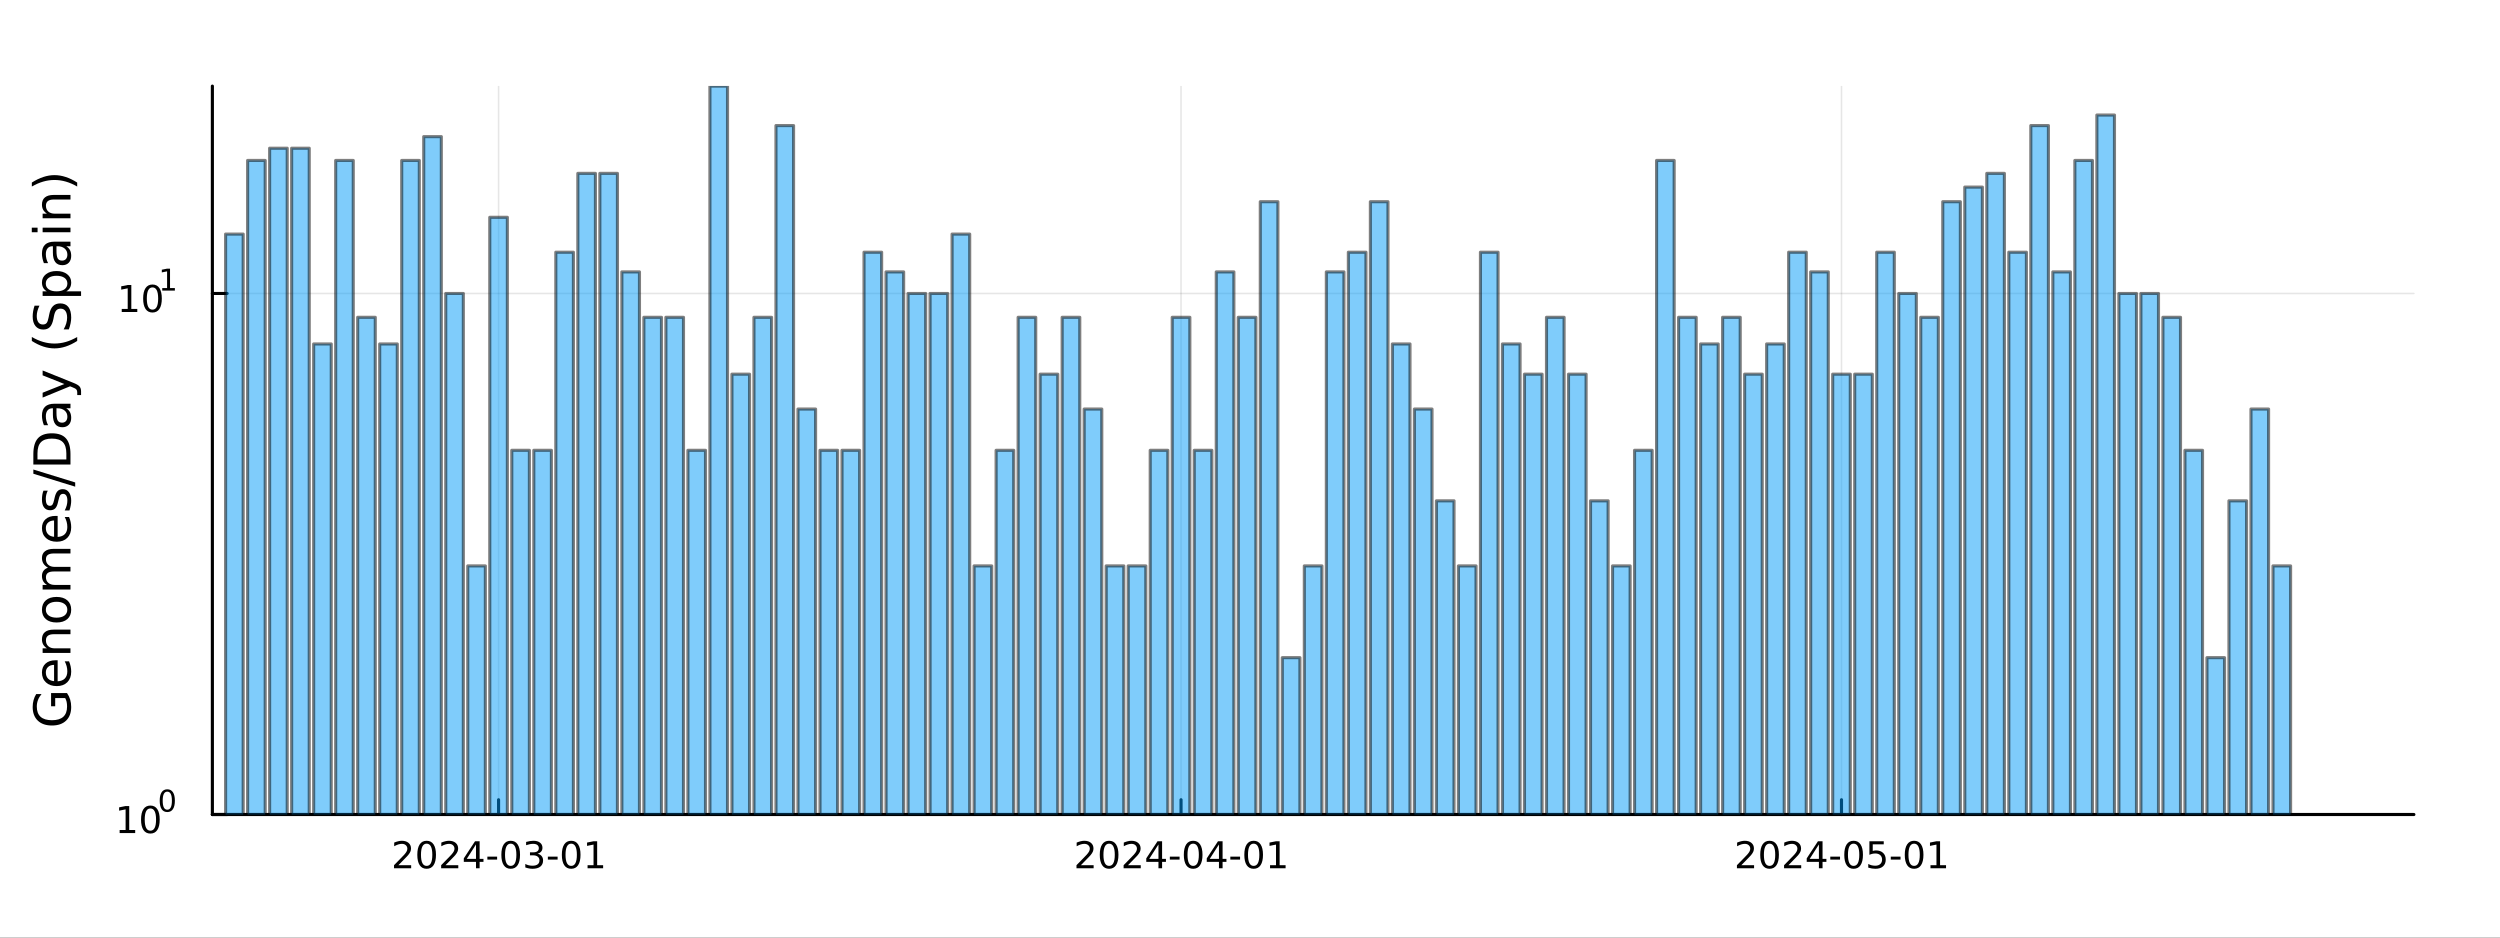 <?xml version="1.0" encoding="utf-8"?>
<svg xmlns="http://www.w3.org/2000/svg" xmlns:xlink="http://www.w3.org/1999/xlink" width="800" height="300" viewBox="0 0 3200 1200">
<rect x="0" y="0" width="3200" height="1200" fill="#333333" stroke="none"/>
<defs>
  <clipPath id="clip060">
    <rect x="0" y="0" width="3200" height="1200"/>
  </clipPath>
</defs>
<path clip-path="url(#clip060)" d="M0 1200 L3200 1200 L3200 0 L0 0  Z" fill="#ffffff" fill-rule="evenodd" fill-opacity="1"/>
<defs>
  <clipPath id="clip061">
    <rect x="640" y="0" width="2241" height="1200"/>
  </clipPath>
</defs>
<path clip-path="url(#clip060)" d="M271.839 1042.58 L3089.76 1042.58 L3089.76 110.236 L271.839 110.236  Z" fill="#ffffff" fill-rule="evenodd" fill-opacity="1"/>
<defs>
  <clipPath id="clip062">
    <rect x="271" y="110" width="2819" height="933"/>
  </clipPath>
</defs>
<polyline clip-path="url(#clip062)" style="stroke:#000000; stroke-linecap:round; stroke-linejoin:round; stroke-width:2; stroke-opacity:0.1; fill:none" points="638.169,1042.58 638.169,110.236 "/>
<polyline clip-path="url(#clip062)" style="stroke:#000000; stroke-linecap:round; stroke-linejoin:round; stroke-width:2; stroke-opacity:0.1; fill:none" points="1511.73,1042.58 1511.73,110.236 "/>
<polyline clip-path="url(#clip062)" style="stroke:#000000; stroke-linecap:round; stroke-linejoin:round; stroke-width:2; stroke-opacity:0.1; fill:none" points="2357.1,1042.58 2357.1,110.236 "/>
<polyline clip-path="url(#clip060)" style="stroke:#000000; stroke-linecap:round; stroke-linejoin:round; stroke-width:4; stroke-opacity:1; fill:none" points="271.839,1042.58 3089.76,1042.58 "/>
<polyline clip-path="url(#clip060)" style="stroke:#000000; stroke-linecap:round; stroke-linejoin:round; stroke-width:4; stroke-opacity:1; fill:none" points="638.169,1042.58 638.169,1023.68 "/>
<polyline clip-path="url(#clip060)" style="stroke:#000000; stroke-linecap:round; stroke-linejoin:round; stroke-width:4; stroke-opacity:1; fill:none" points="1511.73,1042.58 1511.73,1023.68 "/>
<polyline clip-path="url(#clip060)" style="stroke:#000000; stroke-linecap:round; stroke-linejoin:round; stroke-width:4; stroke-opacity:1; fill:none" points="2357.1,1042.58 2357.1,1023.68 "/>
<path clip-path="url(#clip060)" d="M509.964 1107.44 L526.283 1107.44 L526.283 1111.38 L504.339 1111.38 L504.339 1107.44 Q507.001 1104.69 511.584 1100.06 Q516.191 1095.4 517.371 1094.06 Q519.617 1091.54 520.496 1089.8 Q521.399 1088.04 521.399 1086.35 Q521.399 1083.6 519.455 1081.86 Q517.533 1080.13 514.432 1080.13 Q512.233 1080.13 509.779 1080.89 Q507.348 1081.65 504.571 1083.2 L504.571 1078.48 Q507.395 1077.35 509.848 1076.77 Q512.302 1076.19 514.339 1076.19 Q519.709 1076.19 522.904 1078.88 Q526.098 1081.56 526.098 1086.05 Q526.098 1088.18 525.288 1090.1 Q524.501 1092 522.395 1094.59 Q521.816 1095.26 518.714 1098.48 Q515.612 1101.68 509.964 1107.44 Z" fill="#000000" fill-rule="nonzero" fill-opacity="1" /><path clip-path="url(#clip060)" d="M546.098 1079.89 Q542.487 1079.89 540.658 1083.46 Q538.853 1087 538.853 1094.13 Q538.853 1101.24 540.658 1104.8 Q542.487 1108.34 546.098 1108.34 Q549.732 1108.34 551.538 1104.8 Q553.367 1101.24 553.367 1094.13 Q553.367 1087 551.538 1083.46 Q549.732 1079.89 546.098 1079.89 M546.098 1076.19 Q551.908 1076.19 554.964 1080.8 Q558.043 1085.38 558.043 1094.13 Q558.043 1102.86 554.964 1107.46 Q551.908 1112.05 546.098 1112.05 Q540.288 1112.05 537.209 1107.46 Q534.154 1102.86 534.154 1094.13 Q534.154 1085.38 537.209 1080.8 Q540.288 1076.19 546.098 1076.19 Z" fill="#000000" fill-rule="nonzero" fill-opacity="1" /><path clip-path="url(#clip060)" d="M570.288 1107.44 L586.607 1107.44 L586.607 1111.38 L564.663 1111.38 L564.663 1107.44 Q567.325 1104.69 571.908 1100.06 Q576.515 1095.4 577.695 1094.06 Q579.941 1091.54 580.82 1089.8 Q581.723 1088.04 581.723 1086.35 Q581.723 1083.6 579.779 1081.86 Q577.857 1080.13 574.755 1080.13 Q572.556 1080.13 570.103 1080.89 Q567.672 1081.65 564.894 1083.2 L564.894 1078.48 Q567.718 1077.35 570.172 1076.77 Q572.626 1076.19 574.663 1076.19 Q580.033 1076.19 583.228 1078.88 Q586.422 1081.56 586.422 1086.05 Q586.422 1088.18 585.612 1090.1 Q584.825 1092 582.718 1094.59 Q582.14 1095.26 579.038 1098.48 Q575.936 1101.68 570.288 1107.44 Z" fill="#000000" fill-rule="nonzero" fill-opacity="1" /><path clip-path="url(#clip060)" d="M609.269 1080.89 L597.464 1099.34 L609.269 1099.34 L609.269 1080.89 M608.042 1076.82 L613.922 1076.82 L613.922 1099.34 L618.852 1099.34 L618.852 1103.23 L613.922 1103.23 L613.922 1111.38 L609.269 1111.38 L609.269 1103.23 L593.667 1103.23 L593.667 1098.71 L608.042 1076.82 Z" fill="#000000" fill-rule="nonzero" fill-opacity="1" /><path clip-path="url(#clip060)" d="M623.829 1096.49 L636.306 1096.49 L636.306 1100.29 L623.829 1100.29 L623.829 1096.49 Z" fill="#000000" fill-rule="nonzero" fill-opacity="1" /><path clip-path="url(#clip060)" d="M653.69 1079.89 Q650.079 1079.89 648.25 1083.46 Q646.445 1087 646.445 1094.13 Q646.445 1101.24 648.25 1104.8 Q650.079 1108.34 653.69 1108.34 Q657.324 1108.34 659.13 1104.8 Q660.959 1101.24 660.959 1094.13 Q660.959 1087 659.13 1083.46 Q657.324 1079.89 653.69 1079.89 M653.69 1076.19 Q659.5 1076.19 662.556 1080.8 Q665.635 1085.38 665.635 1094.13 Q665.635 1102.86 662.556 1107.46 Q659.5 1112.05 653.69 1112.05 Q647.88 1112.05 644.801 1107.46 Q641.746 1102.86 641.746 1094.13 Q641.746 1085.38 644.801 1080.8 Q647.88 1076.19 653.69 1076.19 Z" fill="#000000" fill-rule="nonzero" fill-opacity="1" /><path clip-path="url(#clip060)" d="M688.019 1092.74 Q691.375 1093.46 693.25 1095.73 Q695.148 1098 695.148 1101.33 Q695.148 1106.45 691.63 1109.25 Q688.111 1112.05 681.63 1112.05 Q679.454 1112.05 677.139 1111.61 Q674.847 1111.19 672.394 1110.33 L672.394 1105.82 Q674.338 1106.95 676.653 1107.53 Q678.968 1108.11 681.491 1108.11 Q685.889 1108.11 688.181 1106.38 Q690.496 1104.64 690.496 1101.33 Q690.496 1098.27 688.343 1096.56 Q686.213 1094.82 682.394 1094.82 L678.366 1094.82 L678.366 1090.98 L682.579 1090.98 Q686.028 1090.98 687.857 1089.62 Q689.685 1088.23 689.685 1085.64 Q689.685 1082.97 687.787 1081.56 Q685.912 1080.13 682.394 1080.13 Q680.472 1080.13 678.273 1080.54 Q676.074 1080.96 673.435 1081.84 L673.435 1077.67 Q676.097 1076.93 678.412 1076.56 Q680.75 1076.19 682.81 1076.19 Q688.134 1076.19 691.236 1078.62 Q694.338 1081.03 694.338 1085.15 Q694.338 1088.02 692.695 1090.01 Q691.051 1091.98 688.019 1092.74 Z" fill="#000000" fill-rule="nonzero" fill-opacity="1" /><path clip-path="url(#clip060)" d="M701.259 1096.49 L713.736 1096.49 L713.736 1100.29 L701.259 1100.29 L701.259 1096.49 Z" fill="#000000" fill-rule="nonzero" fill-opacity="1" /><path clip-path="url(#clip060)" d="M731.12 1079.89 Q727.509 1079.89 725.681 1083.46 Q723.875 1087 723.875 1094.13 Q723.875 1101.24 725.681 1104.8 Q727.509 1108.34 731.12 1108.34 Q734.755 1108.34 736.56 1104.8 Q738.389 1101.24 738.389 1094.13 Q738.389 1087 736.56 1083.46 Q734.755 1079.89 731.12 1079.89 M731.12 1076.19 Q736.93 1076.19 739.986 1080.8 Q743.065 1085.38 743.065 1094.13 Q743.065 1102.86 739.986 1107.46 Q736.93 1112.05 731.12 1112.05 Q725.31 1112.05 722.231 1107.46 Q719.176 1102.86 719.176 1094.13 Q719.176 1085.38 722.231 1080.8 Q725.31 1076.19 731.12 1076.19 Z" fill="#000000" fill-rule="nonzero" fill-opacity="1" /><path clip-path="url(#clip060)" d="M752.092 1107.44 L759.731 1107.44 L759.731 1081.07 L751.421 1082.74 L751.421 1078.48 L759.685 1076.82 L764.361 1076.82 L764.361 1107.44 L772 1107.44 L772 1111.38 L752.092 1111.38 L752.092 1107.44 Z" fill="#000000" fill-rule="nonzero" fill-opacity="1" /><path clip-path="url(#clip060)" d="M1383.52 1107.44 L1399.84 1107.44 L1399.84 1111.38 L1377.9 1111.38 L1377.9 1107.44 Q1380.56 1104.69 1385.14 1100.06 Q1389.75 1095.4 1390.93 1094.06 Q1393.17 1091.54 1394.05 1089.8 Q1394.96 1088.04 1394.96 1086.35 Q1394.96 1083.6 1393.01 1081.86 Q1391.09 1080.13 1387.99 1080.13 Q1385.79 1080.13 1383.34 1080.89 Q1380.9 1081.65 1378.13 1083.2 L1378.13 1078.48 Q1380.95 1077.35 1383.4 1076.77 Q1385.86 1076.19 1387.9 1076.19 Q1393.27 1076.19 1396.46 1078.88 Q1399.65 1081.56 1399.65 1086.05 Q1399.65 1088.18 1398.84 1090.1 Q1398.06 1092 1395.95 1094.59 Q1395.37 1095.26 1392.27 1098.48 Q1389.17 1101.68 1383.52 1107.44 Z" fill="#000000" fill-rule="nonzero" fill-opacity="1" /><path clip-path="url(#clip060)" d="M1419.65 1079.89 Q1416.04 1079.89 1414.21 1083.46 Q1412.41 1087 1412.41 1094.13 Q1412.41 1101.24 1414.21 1104.8 Q1416.04 1108.34 1419.65 1108.34 Q1423.29 1108.34 1425.09 1104.8 Q1426.92 1101.24 1426.92 1094.13 Q1426.92 1087 1425.09 1083.46 Q1423.29 1079.89 1419.65 1079.89 M1419.65 1076.19 Q1425.46 1076.19 1428.52 1080.8 Q1431.6 1085.38 1431.6 1094.13 Q1431.6 1102.86 1428.52 1107.46 Q1425.46 1112.05 1419.65 1112.05 Q1413.84 1112.05 1410.77 1107.46 Q1407.71 1102.86 1407.71 1094.13 Q1407.71 1085.38 1410.77 1080.8 Q1413.84 1076.19 1419.65 1076.19 Z" fill="#000000" fill-rule="nonzero" fill-opacity="1" /><path clip-path="url(#clip060)" d="M1443.84 1107.44 L1460.16 1107.44 L1460.16 1111.38 L1438.22 1111.38 L1438.22 1107.44 Q1440.88 1104.69 1445.46 1100.06 Q1450.07 1095.4 1451.25 1094.06 Q1453.5 1091.54 1454.38 1089.8 Q1455.28 1088.04 1455.28 1086.35 Q1455.28 1083.6 1453.34 1081.86 Q1451.41 1080.13 1448.31 1080.13 Q1446.11 1080.13 1443.66 1080.89 Q1441.23 1081.65 1438.45 1083.2 L1438.45 1078.48 Q1441.28 1077.35 1443.73 1076.77 Q1446.18 1076.19 1448.22 1076.19 Q1453.59 1076.19 1456.78 1078.88 Q1459.98 1081.56 1459.98 1086.05 Q1459.98 1088.18 1459.17 1090.1 Q1458.38 1092 1456.27 1094.59 Q1455.7 1095.26 1452.59 1098.48 Q1449.49 1101.68 1443.84 1107.44 Z" fill="#000000" fill-rule="nonzero" fill-opacity="1" /><path clip-path="url(#clip060)" d="M1482.83 1080.89 L1471.02 1099.34 L1482.83 1099.34 L1482.83 1080.89 M1481.6 1076.82 L1487.48 1076.82 L1487.48 1099.34 L1492.41 1099.34 L1492.41 1103.23 L1487.48 1103.23 L1487.48 1111.38 L1482.83 1111.38 L1482.83 1103.23 L1467.22 1103.23 L1467.22 1098.71 L1481.6 1076.82 Z" fill="#000000" fill-rule="nonzero" fill-opacity="1" /><path clip-path="url(#clip060)" d="M1497.39 1096.49 L1509.86 1096.49 L1509.86 1100.29 L1497.39 1100.29 L1497.39 1096.49 Z" fill="#000000" fill-rule="nonzero" fill-opacity="1" /><path clip-path="url(#clip060)" d="M1527.25 1079.89 Q1523.64 1079.89 1521.81 1083.46 Q1520 1087 1520 1094.13 Q1520 1101.24 1521.81 1104.8 Q1523.64 1108.34 1527.25 1108.34 Q1530.88 1108.34 1532.69 1104.8 Q1534.52 1101.24 1534.52 1094.13 Q1534.52 1087 1532.69 1083.46 Q1530.88 1079.89 1527.25 1079.89 M1527.25 1076.19 Q1533.06 1076.19 1536.11 1080.8 Q1539.19 1085.38 1539.19 1094.13 Q1539.19 1102.86 1536.11 1107.46 Q1533.06 1112.05 1527.25 1112.05 Q1521.44 1112.05 1518.36 1107.46 Q1515.3 1102.86 1515.3 1094.13 Q1515.3 1085.38 1518.36 1080.8 Q1521.44 1076.19 1527.25 1076.19 Z" fill="#000000" fill-rule="nonzero" fill-opacity="1" /><path clip-path="url(#clip060)" d="M1560.26 1080.89 L1548.45 1099.34 L1560.26 1099.34 L1560.26 1080.89 M1559.03 1076.82 L1564.91 1076.82 L1564.91 1099.34 L1569.84 1099.34 L1569.84 1103.23 L1564.91 1103.23 L1564.91 1111.38 L1560.26 1111.38 L1560.26 1103.23 L1544.65 1103.23 L1544.65 1098.71 L1559.03 1076.82 Z" fill="#000000" fill-rule="nonzero" fill-opacity="1" /><path clip-path="url(#clip060)" d="M1574.82 1096.49 L1587.29 1096.49 L1587.29 1100.29 L1574.82 1100.29 L1574.82 1096.49 Z" fill="#000000" fill-rule="nonzero" fill-opacity="1" /><path clip-path="url(#clip060)" d="M1604.68 1079.89 Q1601.07 1079.89 1599.24 1083.46 Q1597.43 1087 1597.43 1094.13 Q1597.43 1101.24 1599.24 1104.8 Q1601.07 1108.34 1604.68 1108.34 Q1608.31 1108.34 1610.12 1104.8 Q1611.95 1101.24 1611.95 1094.13 Q1611.95 1087 1610.12 1083.46 Q1608.31 1079.89 1604.68 1079.89 M1604.68 1076.19 Q1610.49 1076.19 1613.54 1080.8 Q1616.62 1085.38 1616.62 1094.13 Q1616.62 1102.86 1613.54 1107.46 Q1610.49 1112.05 1604.68 1112.05 Q1598.87 1112.05 1595.79 1107.46 Q1592.73 1102.86 1592.73 1094.13 Q1592.73 1085.38 1595.79 1080.8 Q1598.87 1076.19 1604.68 1076.19 Z" fill="#000000" fill-rule="nonzero" fill-opacity="1" /><path clip-path="url(#clip060)" d="M1625.65 1107.44 L1633.29 1107.44 L1633.29 1081.07 L1624.98 1082.74 L1624.98 1078.48 L1633.24 1076.82 L1637.92 1076.82 L1637.92 1107.44 L1645.56 1107.44 L1645.56 1111.38 L1625.65 1111.38 L1625.65 1107.44 Z" fill="#000000" fill-rule="nonzero" fill-opacity="1" /><path clip-path="url(#clip060)" d="M2228.9 1107.44 L2245.22 1107.44 L2245.22 1111.38 L2223.27 1111.38 L2223.27 1107.44 Q2225.94 1104.69 2230.52 1100.06 Q2235.12 1095.4 2236.31 1094.06 Q2238.55 1091.54 2239.43 1089.8 Q2240.33 1088.04 2240.33 1086.35 Q2240.33 1083.6 2238.39 1081.86 Q2236.47 1080.13 2233.37 1080.13 Q2231.17 1080.13 2228.71 1080.89 Q2226.28 1081.65 2223.5 1083.2 L2223.5 1078.48 Q2226.33 1077.35 2228.78 1076.77 Q2231.24 1076.19 2233.27 1076.19 Q2238.64 1076.19 2241.84 1078.88 Q2245.03 1081.56 2245.03 1086.05 Q2245.03 1088.18 2244.22 1090.1 Q2243.44 1092 2241.33 1094.59 Q2240.75 1095.26 2237.65 1098.48 Q2234.55 1101.68 2228.9 1107.44 Z" fill="#000000" fill-rule="nonzero" fill-opacity="1" /><path clip-path="url(#clip060)" d="M2265.03 1079.89 Q2261.42 1079.89 2259.59 1083.46 Q2257.79 1087 2257.79 1094.13 Q2257.79 1101.24 2259.59 1104.8 Q2261.42 1108.34 2265.03 1108.34 Q2268.67 1108.34 2270.47 1104.8 Q2272.3 1101.24 2272.3 1094.13 Q2272.3 1087 2270.47 1083.46 Q2268.67 1079.89 2265.03 1079.89 M2265.03 1076.19 Q2270.84 1076.19 2273.9 1080.8 Q2276.98 1085.38 2276.98 1094.13 Q2276.98 1102.86 2273.9 1107.46 Q2270.84 1112.05 2265.03 1112.05 Q2259.22 1112.05 2256.14 1107.46 Q2253.09 1102.86 2253.09 1094.13 Q2253.09 1085.38 2256.14 1080.8 Q2259.22 1076.19 2265.03 1076.19 Z" fill="#000000" fill-rule="nonzero" fill-opacity="1" /><path clip-path="url(#clip060)" d="M2289.22 1107.44 L2305.54 1107.44 L2305.54 1111.38 L2283.6 1111.38 L2283.6 1107.44 Q2286.26 1104.69 2290.84 1100.06 Q2295.45 1095.4 2296.63 1094.06 Q2298.87 1091.54 2299.75 1089.8 Q2300.66 1088.04 2300.66 1086.35 Q2300.66 1083.6 2298.71 1081.86 Q2296.79 1080.13 2293.69 1080.13 Q2291.49 1080.13 2289.04 1080.89 Q2286.61 1081.65 2283.83 1083.2 L2283.83 1078.48 Q2286.65 1077.35 2289.11 1076.77 Q2291.56 1076.19 2293.6 1076.19 Q2298.97 1076.19 2302.16 1078.88 Q2305.36 1081.56 2305.36 1086.05 Q2305.36 1088.18 2304.55 1090.1 Q2303.76 1092 2301.65 1094.59 Q2301.07 1095.26 2297.97 1098.48 Q2294.87 1101.68 2289.22 1107.44 Z" fill="#000000" fill-rule="nonzero" fill-opacity="1" /><path clip-path="url(#clip060)" d="M2328.2 1080.89 L2316.4 1099.34 L2328.2 1099.34 L2328.2 1080.89 M2326.98 1076.82 L2332.86 1076.82 L2332.86 1099.34 L2337.79 1099.34 L2337.79 1103.23 L2332.86 1103.23 L2332.86 1111.38 L2328.2 1111.38 L2328.2 1103.23 L2312.6 1103.23 L2312.6 1098.71 L2326.98 1076.82 Z" fill="#000000" fill-rule="nonzero" fill-opacity="1" /><path clip-path="url(#clip060)" d="M2342.76 1096.49 L2355.24 1096.49 L2355.24 1100.29 L2342.76 1100.29 L2342.76 1096.49 Z" fill="#000000" fill-rule="nonzero" fill-opacity="1" /><path clip-path="url(#clip060)" d="M2372.62 1079.89 Q2369.01 1079.89 2367.18 1083.46 Q2365.38 1087 2365.38 1094.13 Q2365.38 1101.24 2367.18 1104.8 Q2369.01 1108.34 2372.62 1108.34 Q2376.26 1108.34 2378.06 1104.8 Q2379.89 1101.24 2379.89 1094.13 Q2379.89 1087 2378.06 1083.46 Q2376.26 1079.89 2372.62 1079.89 M2372.62 1076.19 Q2378.43 1076.19 2381.49 1080.8 Q2384.57 1085.38 2384.57 1094.13 Q2384.57 1102.86 2381.49 1107.46 Q2378.43 1112.05 2372.62 1112.05 Q2366.81 1112.05 2363.74 1107.46 Q2360.68 1102.86 2360.68 1094.13 Q2360.68 1085.38 2363.74 1080.8 Q2366.81 1076.19 2372.62 1076.19 Z" fill="#000000" fill-rule="nonzero" fill-opacity="1" /><path clip-path="url(#clip060)" d="M2392.83 1076.82 L2411.19 1076.82 L2411.19 1080.75 L2397.11 1080.75 L2397.11 1089.22 Q2398.13 1088.88 2399.15 1088.71 Q2400.17 1088.53 2401.19 1088.53 Q2406.98 1088.53 2410.36 1091.7 Q2413.74 1094.87 2413.74 1100.29 Q2413.74 1105.87 2410.26 1108.97 Q2406.79 1112.05 2400.47 1112.05 Q2398.3 1112.05 2396.03 1111.68 Q2393.78 1111.31 2391.37 1110.57 L2391.37 1105.87 Q2393.46 1107 2395.68 1107.56 Q2397.9 1108.11 2400.38 1108.11 Q2404.38 1108.11 2406.72 1106.01 Q2409.06 1103.9 2409.06 1100.29 Q2409.06 1096.68 2406.72 1094.57 Q2404.38 1092.46 2400.38 1092.46 Q2398.5 1092.46 2396.63 1092.88 Q2394.78 1093.3 2392.83 1094.18 L2392.83 1076.82 Z" fill="#000000" fill-rule="nonzero" fill-opacity="1" /><path clip-path="url(#clip060)" d="M2420.19 1096.49 L2432.67 1096.49 L2432.67 1100.29 L2420.19 1100.29 L2420.19 1096.49 Z" fill="#000000" fill-rule="nonzero" fill-opacity="1" /><path clip-path="url(#clip060)" d="M2450.05 1079.89 Q2446.44 1079.89 2444.61 1083.46 Q2442.81 1087 2442.81 1094.13 Q2442.81 1101.24 2444.61 1104.8 Q2446.44 1108.34 2450.05 1108.34 Q2453.69 1108.34 2455.49 1104.8 Q2457.32 1101.24 2457.32 1094.13 Q2457.32 1087 2455.49 1083.46 Q2453.69 1079.89 2450.05 1079.89 M2450.05 1076.19 Q2455.86 1076.19 2458.92 1080.8 Q2462 1085.38 2462 1094.13 Q2462 1102.86 2458.92 1107.46 Q2455.86 1112.05 2450.05 1112.05 Q2444.24 1112.05 2441.17 1107.46 Q2438.11 1102.86 2438.11 1094.13 Q2438.11 1085.38 2441.17 1080.8 Q2444.24 1076.19 2450.05 1076.19 Z" fill="#000000" fill-rule="nonzero" fill-opacity="1" /><path clip-path="url(#clip060)" d="M2471.03 1107.44 L2478.67 1107.44 L2478.67 1081.07 L2470.36 1082.74 L2470.36 1078.48 L2478.62 1076.82 L2483.29 1076.82 L2483.29 1107.44 L2490.93 1107.44 L2490.93 1111.38 L2471.03 1111.38 L2471.03 1107.44 Z" fill="#000000" fill-rule="nonzero" fill-opacity="1" /><polyline clip-path="url(#clip062)" style="stroke:#000000; stroke-linecap:round; stroke-linejoin:round; stroke-width:2; stroke-opacity:0.1; fill:none" points="271.839,1042.58 3089.76,1042.58 "/>
<polyline clip-path="url(#clip062)" style="stroke:#000000; stroke-linecap:round; stroke-linejoin:round; stroke-width:2; stroke-opacity:0.1; fill:none" points="271.839,375.638 3089.76,375.638 "/>
<polyline clip-path="url(#clip060)" style="stroke:#000000; stroke-linecap:round; stroke-linejoin:round; stroke-width:4; stroke-opacity:1; fill:none" points="271.839,1042.58 271.839,110.236 "/>
<polyline clip-path="url(#clip060)" style="stroke:#000000; stroke-linecap:round; stroke-linejoin:round; stroke-width:4; stroke-opacity:1; fill:none" points="271.839,1042.58 290.737,1042.58 "/>
<polyline clip-path="url(#clip060)" style="stroke:#000000; stroke-linecap:round; stroke-linejoin:round; stroke-width:4; stroke-opacity:1; fill:none" points="271.839,375.638 290.737,375.638 "/>
<path clip-path="url(#clip060)" d="M153.134 1062.37 L160.772 1062.37 L160.772 1036 L152.462 1037.67 L152.462 1033.41 L160.726 1031.74 L165.402 1031.74 L165.402 1062.37 L173.041 1062.37 L173.041 1066.3 L153.134 1066.3 L153.134 1062.37 Z" fill="#000000" fill-rule="nonzero" fill-opacity="1" /><path clip-path="url(#clip060)" d="M192.485 1034.82 Q188.874 1034.82 187.045 1038.39 Q185.24 1041.93 185.24 1049.06 Q185.24 1056.16 187.045 1059.73 Q188.874 1063.27 192.485 1063.27 Q196.119 1063.27 197.925 1059.73 Q199.754 1056.16 199.754 1049.06 Q199.754 1041.93 197.925 1038.39 Q196.119 1034.82 192.485 1034.82 M192.485 1031.12 Q198.295 1031.12 201.351 1035.72 Q204.43 1040.31 204.43 1049.06 Q204.43 1057.78 201.351 1062.39 Q198.295 1066.97 192.485 1066.97 Q186.675 1066.97 183.596 1062.39 Q180.541 1057.78 180.541 1049.06 Q180.541 1040.31 183.596 1035.72 Q186.675 1031.12 192.485 1031.12 Z" fill="#000000" fill-rule="nonzero" fill-opacity="1" /><path clip-path="url(#clip060)" d="M214.134 1013.31 Q211.2 1013.31 209.715 1016.21 Q208.248 1019.09 208.248 1024.88 Q208.248 1030.66 209.715 1033.55 Q211.2 1036.43 214.134 1036.43 Q217.087 1036.43 218.554 1033.55 Q220.04 1030.66 220.04 1024.88 Q220.04 1019.09 218.554 1016.21 Q217.087 1013.31 214.134 1013.31 M214.134 1010.31 Q218.855 1010.31 221.338 1014.05 Q223.839 1017.77 223.839 1024.88 Q223.839 1031.97 221.338 1035.71 Q218.855 1039.44 214.134 1039.44 Q209.414 1039.44 206.912 1035.71 Q204.43 1031.97 204.43 1024.88 Q204.43 1017.77 206.912 1014.05 Q209.414 1010.31 214.134 1010.31 Z" fill="#000000" fill-rule="nonzero" fill-opacity="1" /><path clip-path="url(#clip060)" d="M155.823 395.43 L163.462 395.43 L163.462 369.064 L155.152 370.731 L155.152 366.472 L163.416 364.805 L168.092 364.805 L168.092 395.43 L175.73 395.43 L175.73 399.365 L155.823 399.365 L155.823 395.43 Z" fill="#000000" fill-rule="nonzero" fill-opacity="1" /><path clip-path="url(#clip060)" d="M195.175 367.884 Q191.564 367.884 189.735 371.449 Q187.929 374.99 187.929 382.12 Q187.929 389.226 189.735 392.791 Q191.564 396.333 195.175 396.333 Q198.809 396.333 200.615 392.791 Q202.443 389.226 202.443 382.12 Q202.443 374.99 200.615 371.449 Q198.809 367.884 195.175 367.884 M195.175 364.18 Q200.985 364.18 204.04 368.787 Q207.119 373.37 207.119 382.12 Q207.119 390.847 204.04 395.453 Q200.985 400.036 195.175 400.036 Q189.365 400.036 186.286 395.453 Q183.23 390.847 183.23 382.12 Q183.23 373.37 186.286 368.787 Q189.365 364.18 195.175 364.18 Z" fill="#000000" fill-rule="nonzero" fill-opacity="1" /><path clip-path="url(#clip060)" d="M207.665 368.757 L213.871 368.757 L213.871 347.335 L207.119 348.69 L207.119 345.229 L213.833 343.875 L217.633 343.875 L217.633 368.757 L223.839 368.757 L223.839 371.955 L207.665 371.955 L207.665 368.757 Z" fill="#000000" fill-rule="nonzero" fill-opacity="1" /><path clip-path="url(#clip060)" d="M83.427 893.514 L70.664 893.514 L70.664 904.017 L65.38 904.017 L65.38 887.148 L85.782 887.148 Q88.424 890.872 89.793 895.36 Q91.129 899.848 91.129 904.94 Q91.129 916.08 84.636 922.382 Q78.111 928.652 66.494 928.652 Q54.845 928.652 48.352 922.382 Q41.827 916.08 41.827 904.94 Q41.827 900.293 42.973 896.124 Q44.119 891.922 46.347 888.389 L53.19 888.389 Q50.166 891.954 48.638 895.964 Q47.11 899.975 47.11 904.399 Q47.11 913.12 51.98 917.512 Q56.85 921.873 66.494 921.873 Q76.106 921.873 80.976 917.512 Q85.846 913.12 85.846 904.399 Q85.846 900.993 85.273 898.32 Q84.668 895.646 83.427 893.514 Z" fill="#000000" fill-rule="nonzero" fill-opacity="1" /><path clip-path="url(#clip060)" d="M70.918 845.166 L73.783 845.166 L73.783 872.093 Q79.83 871.711 83.013 868.465 Q86.164 865.186 86.164 859.362 Q86.164 855.988 85.337 852.837 Q84.509 849.654 82.854 846.535 L88.392 846.535 Q89.729 849.686 90.429 852.996 Q91.129 856.306 91.129 859.712 Q91.129 868.242 86.164 873.239 Q81.199 878.204 72.732 878.204 Q63.98 878.204 58.855 873.494 Q53.699 868.751 53.699 860.73 Q53.699 853.537 58.346 849.367 Q62.961 845.166 70.918 845.166 M69.2 851.023 Q64.393 851.086 61.529 853.728 Q58.664 856.338 58.664 860.667 Q58.664 865.568 61.433 868.528 Q64.202 871.456 69.231 871.902 L69.2 851.023 Z" fill="#000000" fill-rule="nonzero" fill-opacity="1" /><path clip-path="url(#clip060)" d="M68.69 805.922 L90.206 805.922 L90.206 811.778 L68.881 811.778 Q63.82 811.778 61.306 813.751 Q58.791 815.725 58.791 819.671 Q58.791 824.414 61.815 827.151 Q64.839 829.888 70.059 829.888 L90.206 829.888 L90.206 835.777 L54.558 835.777 L54.558 829.888 L60.096 829.888 Q56.882 827.788 55.29 824.955 Q53.699 822.09 53.699 818.366 Q53.699 812.224 57.518 809.073 Q61.306 805.922 68.69 805.922 Z" fill="#000000" fill-rule="nonzero" fill-opacity="1" /><path clip-path="url(#clip060)" d="M58.664 780.427 Q58.664 785.138 62.356 787.875 Q66.017 790.612 72.414 790.612 Q78.812 790.612 82.504 787.907 Q86.164 785.169 86.164 780.427 Q86.164 775.748 82.472 773.011 Q78.78 770.274 72.414 770.274 Q66.08 770.274 62.388 773.011 Q58.664 775.748 58.664 780.427 M53.699 780.427 Q53.699 772.788 58.664 768.428 Q63.63 764.067 72.414 764.067 Q81.167 764.067 86.164 768.428 Q91.129 772.788 91.129 780.427 Q91.129 788.098 86.164 792.458 Q81.167 796.787 72.414 796.787 Q63.63 796.787 58.664 792.458 Q53.699 788.098 53.699 780.427 Z" fill="#000000" fill-rule="nonzero" fill-opacity="1" /><path clip-path="url(#clip060)" d="M61.401 726.605 Q57.455 724.409 55.577 721.353 Q53.699 718.298 53.699 714.16 Q53.699 708.59 57.614 705.566 Q61.497 702.542 68.69 702.542 L90.206 702.542 L90.206 708.431 L68.881 708.431 Q63.757 708.431 61.274 710.245 Q58.791 712.059 58.791 715.783 Q58.791 720.335 61.815 722.976 Q64.839 725.618 70.059 725.618 L90.206 725.618 L90.206 731.506 L68.881 731.506 Q63.725 731.506 61.274 733.321 Q58.791 735.135 58.791 738.922 Q58.791 743.41 61.847 746.052 Q64.871 748.694 70.059 748.694 L90.206 748.694 L90.206 754.582 L54.558 754.582 L54.558 748.694 L60.096 748.694 Q56.818 746.689 55.259 743.888 Q53.699 741.087 53.699 737.236 Q53.699 733.352 55.672 730.647 Q57.646 727.91 61.401 726.605 Z" fill="#000000" fill-rule="nonzero" fill-opacity="1" /><path clip-path="url(#clip060)" d="M70.918 660.37 L73.783 660.37 L73.783 687.297 Q79.83 686.915 83.013 683.668 Q86.164 680.39 86.164 674.565 Q86.164 671.191 85.337 668.04 Q84.509 664.857 82.854 661.738 L88.392 661.738 Q89.729 664.889 90.429 668.199 Q91.129 671.51 91.129 674.915 Q91.129 683.445 86.164 688.442 Q81.199 693.408 72.732 693.408 Q63.98 693.408 58.855 688.697 Q53.699 683.955 53.699 675.934 Q53.699 668.741 58.346 664.571 Q62.961 660.37 70.918 660.37 M69.2 666.226 Q64.393 666.29 61.529 668.932 Q58.664 671.541 58.664 675.87 Q58.664 680.772 61.433 683.732 Q64.202 686.66 69.231 687.106 L69.2 666.226 Z" fill="#000000" fill-rule="nonzero" fill-opacity="1" /><path clip-path="url(#clip060)" d="M55.609 628.032 L61.147 628.032 Q59.874 630.514 59.237 633.188 Q58.601 635.862 58.601 638.726 Q58.601 643.087 59.937 645.283 Q61.274 647.447 63.948 647.447 Q65.985 647.447 67.162 645.888 Q68.308 644.328 69.359 639.617 L69.804 637.612 Q71.141 631.374 73.592 628.764 Q76.011 626.122 80.371 626.122 Q85.337 626.122 88.233 630.069 Q91.129 633.984 91.129 640.859 Q91.129 643.723 90.556 646.843 Q90.015 649.93 88.901 653.367 L82.854 653.367 Q84.541 650.121 85.4 646.97 Q86.228 643.819 86.228 640.731 Q86.228 636.594 84.827 634.366 Q83.395 632.138 80.817 632.138 Q78.43 632.138 77.157 633.761 Q75.883 635.352 74.706 640.795 L74.228 642.832 Q73.082 648.275 70.727 650.694 Q68.34 653.113 64.202 653.113 Q59.173 653.113 56.436 649.548 Q53.699 645.983 53.699 639.426 Q53.699 636.18 54.176 633.315 Q54.654 630.451 55.609 628.032 Z" fill="#000000" fill-rule="nonzero" fill-opacity="1" /><path clip-path="url(#clip060)" d="M42.686 606.388 L42.686 600.978 L96.254 617.528 L96.254 622.939 L42.686 606.388 Z" fill="#000000" fill-rule="nonzero" fill-opacity="1" /><path clip-path="url(#clip060)" d="M47.97 588.151 L84.923 588.151 L84.923 580.385 Q84.923 570.55 80.467 565.998 Q76.011 561.415 66.398 561.415 Q56.85 561.415 52.426 565.998 Q47.97 570.55 47.97 580.385 L47.97 588.151 M42.686 594.58 L42.686 581.371 Q42.686 567.558 48.447 561.096 Q54.176 554.635 66.398 554.635 Q78.684 554.635 84.445 561.128 Q90.206 567.621 90.206 581.371 L90.206 594.58 L42.686 594.58 Z" fill="#000000" fill-rule="nonzero" fill-opacity="1" /><path clip-path="url(#clip060)" d="M72.287 528.44 Q72.287 535.538 73.91 538.275 Q75.533 541.013 79.448 541.013 Q82.567 541.013 84.413 538.976 Q86.228 536.907 86.228 533.374 Q86.228 528.504 82.79 525.576 Q79.321 522.616 73.592 522.616 L72.287 522.616 L72.287 528.44 M69.868 516.759 L90.206 516.759 L90.206 522.616 L84.795 522.616 Q88.042 524.621 89.602 527.613 Q91.129 530.605 91.129 534.933 Q91.129 540.408 88.074 543.654 Q84.986 546.869 79.83 546.869 Q73.815 546.869 70.759 542.859 Q67.704 538.816 67.704 530.828 L67.704 522.616 L67.131 522.616 Q63.088 522.616 60.892 525.289 Q58.664 527.931 58.664 532.737 Q58.664 535.793 59.396 538.689 Q60.128 541.586 61.592 544.259 L56.182 544.259 Q54.94 541.044 54.336 538.021 Q53.699 534.997 53.699 532.132 Q53.699 524.398 57.709 520.579 Q61.72 516.759 69.868 516.759 Z" fill="#000000" fill-rule="nonzero" fill-opacity="1" /><path clip-path="url(#clip060)" d="M93.516 489.864 Q99.882 492.347 101.824 494.702 Q103.765 497.057 103.765 501.004 L103.765 505.683 L98.864 505.683 L98.864 502.246 Q98.864 499.827 97.718 498.49 Q96.572 497.153 92.307 495.53 L89.633 494.479 L54.558 508.898 L54.558 502.691 L82.44 491.551 L54.558 480.411 L54.558 474.205 L93.516 489.864 Z" fill="#000000" fill-rule="nonzero" fill-opacity="1" /><path clip-path="url(#clip060)" d="M40.745 431.332 Q48.065 435.597 55.227 437.665 Q62.388 439.734 69.74 439.734 Q77.093 439.734 84.318 437.665 Q91.511 435.565 98.8 431.332 L98.8 436.424 Q91.32 441.198 84.095 443.586 Q76.87 445.941 69.74 445.941 Q62.643 445.941 55.45 443.586 Q48.256 441.23 40.745 436.424 L40.745 431.332 Z" fill="#000000" fill-rule="nonzero" fill-opacity="1" /><path clip-path="url(#clip060)" d="M44.246 391.228 L50.516 391.228 Q48.766 394.888 47.906 398.134 Q47.047 401.381 47.047 404.405 Q47.047 409.656 49.084 412.521 Q51.121 415.354 54.877 415.354 Q58.028 415.354 59.651 413.476 Q61.242 411.566 62.229 406.282 L63.025 402.399 Q64.393 395.206 67.863 391.8 Q71.3 388.363 77.093 388.363 Q84 388.363 87.564 393.01 Q91.129 397.625 91.129 406.569 Q91.129 409.943 90.365 413.762 Q89.602 417.55 88.106 421.624 L81.485 421.624 Q83.681 417.709 84.795 413.953 Q85.909 410.197 85.909 406.569 Q85.909 401.063 83.745 398.071 Q81.581 395.079 77.57 395.079 Q74.069 395.079 72.096 397.243 Q70.123 399.376 69.136 404.277 L68.372 408.192 Q66.94 415.385 63.884 418.6 Q60.828 421.815 55.386 421.815 Q49.084 421.815 45.455 417.391 Q41.827 412.935 41.827 405.137 Q41.827 401.795 42.432 398.325 Q43.036 394.856 44.246 391.228 Z" fill="#000000" fill-rule="nonzero" fill-opacity="1" /><path clip-path="url(#clip060)" d="M84.859 372.926 L103.765 372.926 L103.765 378.814 L54.558 378.814 L54.558 372.926 L59.969 372.926 Q56.786 371.08 55.259 368.279 Q53.699 365.446 53.699 361.532 Q53.699 355.039 58.855 350.996 Q64.011 346.922 72.414 346.922 Q80.817 346.922 85.973 350.996 Q91.129 355.039 91.129 361.532 Q91.129 365.446 89.602 368.279 Q88.042 371.08 84.859 372.926 M72.414 353.002 Q65.953 353.002 62.293 355.675 Q58.601 358.317 58.601 362.964 Q58.601 367.611 62.293 370.284 Q65.953 372.926 72.414 372.926 Q78.875 372.926 82.567 370.284 Q86.228 367.611 86.228 362.964 Q86.228 358.317 82.567 355.675 Q78.875 353.002 72.414 353.002 Z" fill="#000000" fill-rule="nonzero" fill-opacity="1" /><path clip-path="url(#clip060)" d="M72.287 321.014 Q72.287 328.112 73.91 330.849 Q75.533 333.586 79.448 333.586 Q82.567 333.586 84.413 331.549 Q86.228 329.48 86.228 325.947 Q86.228 321.077 82.79 318.149 Q79.321 315.189 73.592 315.189 L72.287 315.189 L72.287 321.014 M69.868 309.333 L90.206 309.333 L90.206 315.189 L84.795 315.189 Q88.042 317.194 89.602 320.186 Q91.129 323.178 91.129 327.507 Q91.129 332.981 88.074 336.228 Q84.986 339.443 79.83 339.443 Q73.815 339.443 70.759 335.432 Q67.704 331.39 67.704 323.401 L67.704 315.189 L67.131 315.189 Q63.088 315.189 60.892 317.863 Q58.664 320.505 58.664 325.311 Q58.664 328.366 59.396 331.263 Q60.128 334.159 61.592 336.833 L56.182 336.833 Q54.94 333.618 54.336 330.594 Q53.699 327.571 53.699 324.706 Q53.699 316.972 57.709 313.152 Q61.72 309.333 69.868 309.333 Z" fill="#000000" fill-rule="nonzero" fill-opacity="1" /><path clip-path="url(#clip060)" d="M54.558 297.27 L54.558 291.413 L90.206 291.413 L90.206 297.27 L54.558 297.27 M40.681 297.27 L40.681 291.413 L48.097 291.413 L48.097 297.27 L40.681 297.27 Z" fill="#000000" fill-rule="nonzero" fill-opacity="1" /><path clip-path="url(#clip060)" d="M68.69 249.527 L90.206 249.527 L90.206 255.383 L68.881 255.383 Q63.82 255.383 61.306 257.357 Q58.791 259.33 58.791 263.277 Q58.791 268.019 61.815 270.757 Q64.839 273.494 70.059 273.494 L90.206 273.494 L90.206 279.382 L54.558 279.382 L54.558 273.494 L60.096 273.494 Q56.882 271.393 55.29 268.56 Q53.699 265.696 53.699 261.972 Q53.699 255.829 57.518 252.678 Q61.306 249.527 68.69 249.527 Z" fill="#000000" fill-rule="nonzero" fill-opacity="1" /><path clip-path="url(#clip060)" d="M40.745 238.769 L40.745 233.676 Q48.256 228.902 55.45 226.547 Q62.643 224.16 69.74 224.16 Q76.87 224.16 84.095 226.547 Q91.32 228.902 98.8 233.676 L98.8 238.769 Q91.511 234.536 84.318 232.467 Q77.093 230.366 69.74 230.366 Q62.388 230.366 55.227 232.467 Q48.065 234.536 40.745 238.769 Z" fill="#000000" fill-rule="nonzero" fill-opacity="1" /><path clip-path="url(#clip062)" d="M288.747 299.644 L288.747 1042.58 L311.29 1042.58 L311.29 299.644 L288.747 299.644 L288.747 299.644  Z" fill="#009af9" fill-rule="evenodd" fill-opacity="0.5"/>
<polyline clip-path="url(#clip062)" style="stroke:#000000; stroke-linecap:round; stroke-linejoin:round; stroke-width:4; stroke-opacity:0.5; fill:none" points="288.747,299.644 288.747,1042.58 311.29,1042.58 311.29,299.644 288.747,299.644 "/>
<path clip-path="url(#clip062)" d="M316.926 205.387 L316.926 1042.58 L339.469 1042.58 L339.469 205.387 L316.926 205.387 L316.926 205.387  Z" fill="#009af9" fill-rule="evenodd" fill-opacity="0.5"/>
<polyline clip-path="url(#clip062)" style="stroke:#000000; stroke-linecap:round; stroke-linejoin:round; stroke-width:4; stroke-opacity:0.5; fill:none" points="316.926,205.387 316.926,1042.58 339.469,1042.58 339.469,205.387 316.926,205.387 "/>
<path clip-path="url(#clip062)" d="M345.105 189.726 L345.105 1042.58 L367.649 1042.58 L367.649 189.726 L345.105 189.726 L345.105 189.726  Z" fill="#009af9" fill-rule="evenodd" fill-opacity="0.5"/>
<polyline clip-path="url(#clip062)" style="stroke:#000000; stroke-linecap:round; stroke-linejoin:round; stroke-width:4; stroke-opacity:0.5; fill:none" points="345.105,189.726 345.105,1042.58 367.649,1042.58 367.649,189.726 345.105,189.726 "/>
<path clip-path="url(#clip062)" d="M373.285 189.726 L373.285 1042.58 L395.828 1042.58 L395.828 189.726 L373.285 189.726 L373.285 189.726  Z" fill="#009af9" fill-rule="evenodd" fill-opacity="0.5"/>
<polyline clip-path="url(#clip062)" style="stroke:#000000; stroke-linecap:round; stroke-linejoin:round; stroke-width:4; stroke-opacity:0.5; fill:none" points="373.285,189.726 373.285,1042.58 395.828,1042.58 395.828,189.726 373.285,189.726 "/>
<path clip-path="url(#clip062)" d="M401.464 440.271 L401.464 1042.58 L424.007 1042.58 L424.007 440.271 L401.464 440.271 L401.464 440.271  Z" fill="#009af9" fill-rule="evenodd" fill-opacity="0.5"/>
<polyline clip-path="url(#clip062)" style="stroke:#000000; stroke-linecap:round; stroke-linejoin:round; stroke-width:4; stroke-opacity:0.5; fill:none" points="401.464,440.271 401.464,1042.58 424.007,1042.58 424.007,440.271 401.464,440.271 "/>
<path clip-path="url(#clip062)" d="M429.643 205.387 L429.643 1042.58 L452.186 1042.58 L452.186 205.387 L429.643 205.387 L429.643 205.387  Z" fill="#009af9" fill-rule="evenodd" fill-opacity="0.5"/>
<polyline clip-path="url(#clip062)" style="stroke:#000000; stroke-linecap:round; stroke-linejoin:round; stroke-width:4; stroke-opacity:0.5; fill:none" points="429.643,205.387 429.643,1042.58 452.186,1042.58 452.186,205.387 429.643,205.387 "/>
<path clip-path="url(#clip062)" d="M457.822 406.155 L457.822 1042.58 L480.366 1042.58 L480.366 406.155 L457.822 406.155 L457.822 406.155  Z" fill="#009af9" fill-rule="evenodd" fill-opacity="0.5"/>
<polyline clip-path="url(#clip062)" style="stroke:#000000; stroke-linecap:round; stroke-linejoin:round; stroke-width:4; stroke-opacity:0.5; fill:none" points="457.822,406.155 457.822,1042.58 480.366,1042.58 480.366,406.155 457.822,406.155 "/>
<path clip-path="url(#clip062)" d="M486.001 440.271 L486.001 1042.58 L508.545 1042.58 L508.545 440.271 L486.001 440.271 L486.001 440.271  Z" fill="#009af9" fill-rule="evenodd" fill-opacity="0.5"/>
<polyline clip-path="url(#clip062)" style="stroke:#000000; stroke-linecap:round; stroke-linejoin:round; stroke-width:4; stroke-opacity:0.5; fill:none" points="486.001,440.271 486.001,1042.58 508.545,1042.58 508.545,440.271 486.001,440.271 "/>
<path clip-path="url(#clip062)" d="M514.181 205.387 L514.181 1042.58 L536.724 1042.58 L536.724 205.387 L514.181 205.387 L514.181 205.387  Z" fill="#009af9" fill-rule="evenodd" fill-opacity="0.5"/>
<polyline clip-path="url(#clip062)" style="stroke:#000000; stroke-linecap:round; stroke-linejoin:round; stroke-width:4; stroke-opacity:0.5; fill:none" points="514.181,205.387 514.181,1042.58 536.724,1042.58 536.724,205.387 514.181,205.387 "/>
<path clip-path="url(#clip062)" d="M542.36 174.869 L542.36 1042.58 L564.903 1042.58 L564.903 174.869 L542.36 174.869 L542.36 174.869  Z" fill="#009af9" fill-rule="evenodd" fill-opacity="0.5"/>
<polyline clip-path="url(#clip062)" style="stroke:#000000; stroke-linecap:round; stroke-linejoin:round; stroke-width:4; stroke-opacity:0.5; fill:none" points="542.36,174.869 542.36,1042.58 564.903,1042.58 564.903,174.869 542.36,174.869 "/>
<path clip-path="url(#clip062)" d="M570.539 375.638 L570.539 1042.58 L593.083 1042.58 L593.083 375.638 L570.539 375.638 L570.539 375.638  Z" fill="#009af9" fill-rule="evenodd" fill-opacity="0.5"/>
<polyline clip-path="url(#clip062)" style="stroke:#000000; stroke-linecap:round; stroke-linejoin:round; stroke-width:4; stroke-opacity:0.5; fill:none" points="570.539,375.638 570.539,1042.58 593.083,1042.58 593.083,375.638 570.539,375.638 "/>
<path clip-path="url(#clip062)" d="M598.718 724.365 L598.718 1042.58 L621.262 1042.58 L621.262 724.365 L598.718 724.365 L598.718 724.365  Z" fill="#009af9" fill-rule="evenodd" fill-opacity="0.5"/>
<polyline clip-path="url(#clip062)" style="stroke:#000000; stroke-linecap:round; stroke-linejoin:round; stroke-width:4; stroke-opacity:0.5; fill:none" points="598.718,724.365 598.718,1042.58 621.262,1042.58 621.262,724.365 598.718,724.365 "/>
<path clip-path="url(#clip062)" d="M626.898 278.179 L626.898 1042.58 L649.441 1042.58 L649.441 278.179 L626.898 278.179 L626.898 278.179  Z" fill="#009af9" fill-rule="evenodd" fill-opacity="0.5"/>
<polyline clip-path="url(#clip062)" style="stroke:#000000; stroke-linecap:round; stroke-linejoin:round; stroke-width:4; stroke-opacity:0.5; fill:none" points="626.898,278.179 626.898,1042.58 649.441,1042.58 649.441,278.179 626.898,278.179 "/>
<path clip-path="url(#clip062)" d="M655.077 576.406 L655.077 1042.58 L677.62 1042.58 L677.62 576.406 L655.077 576.406 L655.077 576.406  Z" fill="#009af9" fill-rule="evenodd" fill-opacity="0.5"/>
<polyline clip-path="url(#clip062)" style="stroke:#000000; stroke-linecap:round; stroke-linejoin:round; stroke-width:4; stroke-opacity:0.5; fill:none" points="655.077,576.406 655.077,1042.58 677.62,1042.58 677.62,576.406 655.077,576.406 "/>
<path clip-path="url(#clip062)" d="M683.256 576.406 L683.256 1042.58 L705.8 1042.58 L705.8 576.406 L683.256 576.406 L683.256 576.406  Z" fill="#009af9" fill-rule="evenodd" fill-opacity="0.5"/>
<polyline clip-path="url(#clip062)" style="stroke:#000000; stroke-linecap:round; stroke-linejoin:round; stroke-width:4; stroke-opacity:0.5; fill:none" points="683.256,576.406 683.256,1042.58 705.8,1042.58 705.8,576.406 683.256,576.406 "/>
<path clip-path="url(#clip062)" d="M711.435 322.829 L711.435 1042.58 L733.979 1042.58 L733.979 322.829 L711.435 322.829 L711.435 322.829  Z" fill="#009af9" fill-rule="evenodd" fill-opacity="0.5"/>
<polyline clip-path="url(#clip062)" style="stroke:#000000; stroke-linecap:round; stroke-linejoin:round; stroke-width:4; stroke-opacity:0.5; fill:none" points="711.435,322.829 711.435,1042.58 733.979,1042.58 733.979,322.829 711.435,322.829 "/>
<path clip-path="url(#clip062)" d="M739.615 221.942 L739.615 1042.58 L762.158 1042.58 L762.158 221.942 L739.615 221.942 L739.615 221.942  Z" fill="#009af9" fill-rule="evenodd" fill-opacity="0.5"/>
<polyline clip-path="url(#clip062)" style="stroke:#000000; stroke-linecap:round; stroke-linejoin:round; stroke-width:4; stroke-opacity:0.5; fill:none" points="739.615,221.942 739.615,1042.58 762.158,1042.58 762.158,221.942 739.615,221.942 "/>
<path clip-path="url(#clip062)" d="M767.794 221.942 L767.794 1042.58 L790.337 1042.58 L790.337 221.942 L767.794 221.942 L767.794 221.942  Z" fill="#009af9" fill-rule="evenodd" fill-opacity="0.5"/>
<polyline clip-path="url(#clip062)" style="stroke:#000000; stroke-linecap:round; stroke-linejoin:round; stroke-width:4; stroke-opacity:0.5; fill:none" points="767.794,221.942 767.794,1042.58 790.337,1042.58 790.337,221.942 767.794,221.942 "/>
<path clip-path="url(#clip062)" d="M795.973 348.031 L795.973 1042.58 L818.517 1042.58 L818.517 348.031 L795.973 348.031 L795.973 348.031  Z" fill="#009af9" fill-rule="evenodd" fill-opacity="0.5"/>
<polyline clip-path="url(#clip062)" style="stroke:#000000; stroke-linecap:round; stroke-linejoin:round; stroke-width:4; stroke-opacity:0.5; fill:none" points="795.973,348.031 795.973,1042.58 818.517,1042.58 818.517,348.031 795.973,348.031 "/>
<path clip-path="url(#clip062)" d="M824.152 406.155 L824.152 1042.58 L846.696 1042.58 L846.696 406.155 L824.152 406.155 L824.152 406.155  Z" fill="#009af9" fill-rule="evenodd" fill-opacity="0.5"/>
<polyline clip-path="url(#clip062)" style="stroke:#000000; stroke-linecap:round; stroke-linejoin:round; stroke-width:4; stroke-opacity:0.5; fill:none" points="824.152,406.155 824.152,1042.58 846.696,1042.58 846.696,406.155 824.152,406.155 "/>
<path clip-path="url(#clip062)" d="M852.332 406.155 L852.332 1042.58 L874.875 1042.58 L874.875 406.155 L852.332 406.155 L852.332 406.155  Z" fill="#009af9" fill-rule="evenodd" fill-opacity="0.5"/>
<polyline clip-path="url(#clip062)" style="stroke:#000000; stroke-linecap:round; stroke-linejoin:round; stroke-width:4; stroke-opacity:0.5; fill:none" points="852.332,406.155 852.332,1042.58 874.875,1042.58 874.875,406.155 852.332,406.155 "/>
<path clip-path="url(#clip062)" d="M880.511 576.406 L880.511 1042.58 L903.054 1042.58 L903.054 576.406 L880.511 576.406 L880.511 576.406  Z" fill="#009af9" fill-rule="evenodd" fill-opacity="0.5"/>
<polyline clip-path="url(#clip062)" style="stroke:#000000; stroke-linecap:round; stroke-linejoin:round; stroke-width:4; stroke-opacity:0.5; fill:none" points="880.511,576.406 880.511,1042.58 903.054,1042.58 903.054,576.406 880.511,576.406 "/>
<path clip-path="url(#clip062)" d="M908.69 110.236 L908.69 1042.58 L931.234 1042.58 L931.234 110.236 L908.69 110.236 L908.69 110.236  Z" fill="#009af9" fill-rule="evenodd" fill-opacity="0.5"/>
<polyline clip-path="url(#clip062)" style="stroke:#000000; stroke-linecap:round; stroke-linejoin:round; stroke-width:4; stroke-opacity:0.5; fill:none" points="908.69,110.236 908.69,1042.58 931.234,1042.58 931.234,110.236 908.69,110.236 "/>
<path clip-path="url(#clip062)" d="M936.869 478.948 L936.869 1042.58 L959.413 1042.58 L959.413 478.948 L936.869 478.948 L936.869 478.948  Z" fill="#009af9" fill-rule="evenodd" fill-opacity="0.5"/>
<polyline clip-path="url(#clip062)" style="stroke:#000000; stroke-linecap:round; stroke-linejoin:round; stroke-width:4; stroke-opacity:0.5; fill:none" points="936.869,478.948 936.869,1042.58 959.413,1042.58 959.413,478.948 936.869,478.948 "/>
<path clip-path="url(#clip062)" d="M965.049 406.155 L965.049 1042.58 L987.592 1042.58 L987.592 406.155 L965.049 406.155 L965.049 406.155  Z" fill="#009af9" fill-rule="evenodd" fill-opacity="0.5"/>
<polyline clip-path="url(#clip062)" style="stroke:#000000; stroke-linecap:round; stroke-linejoin:round; stroke-width:4; stroke-opacity:0.5; fill:none" points="965.049,406.155 965.049,1042.58 987.592,1042.58 987.592,406.155 965.049,406.155 "/>
<path clip-path="url(#clip062)" d="M993.228 160.737 L993.228 1042.58 L1015.77 1042.58 L1015.77 160.737 L993.228 160.737 L993.228 160.737  Z" fill="#009af9" fill-rule="evenodd" fill-opacity="0.5"/>
<polyline clip-path="url(#clip062)" style="stroke:#000000; stroke-linecap:round; stroke-linejoin:round; stroke-width:4; stroke-opacity:0.5; fill:none" points="993.228,160.737 993.228,1042.58 1015.77,1042.58 1015.77,160.737 993.228,160.737 "/>
<path clip-path="url(#clip062)" d="M1021.41 523.597 L1021.41 1042.58 L1043.95 1042.58 L1043.95 523.597 L1021.41 523.597 L1021.41 523.597  Z" fill="#009af9" fill-rule="evenodd" fill-opacity="0.5"/>
<polyline clip-path="url(#clip062)" style="stroke:#000000; stroke-linecap:round; stroke-linejoin:round; stroke-width:4; stroke-opacity:0.5; fill:none" points="1021.41,523.597 1021.41,1042.58 1043.95,1042.58 1043.95,523.597 1021.41,523.597 "/>
<path clip-path="url(#clip062)" d="M1049.59 576.406 L1049.59 1042.58 L1072.13 1042.58 L1072.13 576.406 L1049.59 576.406 L1049.59 576.406  Z" fill="#009af9" fill-rule="evenodd" fill-opacity="0.5"/>
<polyline clip-path="url(#clip062)" style="stroke:#000000; stroke-linecap:round; stroke-linejoin:round; stroke-width:4; stroke-opacity:0.5; fill:none" points="1049.59,576.406 1049.59,1042.58 1072.13,1042.58 1072.13,576.406 1049.59,576.406 "/>
<path clip-path="url(#clip062)" d="M1077.77 576.406 L1077.77 1042.58 L1100.31 1042.58 L1100.31 576.406 L1077.77 576.406 L1077.77 576.406  Z" fill="#009af9" fill-rule="evenodd" fill-opacity="0.5"/>
<polyline clip-path="url(#clip062)" style="stroke:#000000; stroke-linecap:round; stroke-linejoin:round; stroke-width:4; stroke-opacity:0.5; fill:none" points="1077.77,576.406 1077.77,1042.58 1100.31,1042.58 1100.31,576.406 1077.77,576.406 "/>
<path clip-path="url(#clip062)" d="M1105.94 322.829 L1105.94 1042.58 L1128.49 1042.58 L1128.49 322.829 L1105.94 322.829 L1105.94 322.829  Z" fill="#009af9" fill-rule="evenodd" fill-opacity="0.5"/>
<polyline clip-path="url(#clip062)" style="stroke:#000000; stroke-linecap:round; stroke-linejoin:round; stroke-width:4; stroke-opacity:0.5; fill:none" points="1105.94,322.829 1105.94,1042.58 1128.49,1042.58 1128.49,322.829 1105.94,322.829 "/>
<path clip-path="url(#clip062)" d="M1134.12 348.031 L1134.12 1042.58 L1156.67 1042.58 L1156.67 348.031 L1134.12 348.031 L1134.12 348.031  Z" fill="#009af9" fill-rule="evenodd" fill-opacity="0.5"/>
<polyline clip-path="url(#clip062)" style="stroke:#000000; stroke-linecap:round; stroke-linejoin:round; stroke-width:4; stroke-opacity:0.5; fill:none" points="1134.12,348.031 1134.12,1042.58 1156.67,1042.58 1156.67,348.031 1134.12,348.031 "/>
<path clip-path="url(#clip062)" d="M1162.3 375.638 L1162.3 1042.58 L1184.85 1042.58 L1184.85 375.638 L1162.3 375.638 L1162.3 375.638  Z" fill="#009af9" fill-rule="evenodd" fill-opacity="0.5"/>
<polyline clip-path="url(#clip062)" style="stroke:#000000; stroke-linecap:round; stroke-linejoin:round; stroke-width:4; stroke-opacity:0.5; fill:none" points="1162.3,375.638 1162.3,1042.58 1184.85,1042.58 1184.85,375.638 1162.3,375.638 "/>
<path clip-path="url(#clip062)" d="M1190.48 375.638 L1190.48 1042.58 L1213.03 1042.58 L1213.03 375.638 L1190.48 375.638 L1190.48 375.638  Z" fill="#009af9" fill-rule="evenodd" fill-opacity="0.5"/>
<polyline clip-path="url(#clip062)" style="stroke:#000000; stroke-linecap:round; stroke-linejoin:round; stroke-width:4; stroke-opacity:0.5; fill:none" points="1190.48,375.638 1190.48,1042.58 1213.03,1042.58 1213.03,375.638 1190.48,375.638 "/>
<path clip-path="url(#clip062)" d="M1218.66 299.644 L1218.66 1042.58 L1241.21 1042.58 L1241.21 299.644 L1218.66 299.644 L1218.66 299.644  Z" fill="#009af9" fill-rule="evenodd" fill-opacity="0.5"/>
<polyline clip-path="url(#clip062)" style="stroke:#000000; stroke-linecap:round; stroke-linejoin:round; stroke-width:4; stroke-opacity:0.5; fill:none" points="1218.66,299.644 1218.66,1042.58 1241.21,1042.58 1241.21,299.644 1218.66,299.644 "/>
<path clip-path="url(#clip062)" d="M1246.84 724.365 L1246.84 1042.58 L1269.38 1042.58 L1269.38 724.365 L1246.84 724.365 L1246.84 724.365  Z" fill="#009af9" fill-rule="evenodd" fill-opacity="0.5"/>
<polyline clip-path="url(#clip062)" style="stroke:#000000; stroke-linecap:round; stroke-linejoin:round; stroke-width:4; stroke-opacity:0.5; fill:none" points="1246.84,724.365 1246.84,1042.58 1269.38,1042.58 1269.38,724.365 1246.84,724.365 "/>
<path clip-path="url(#clip062)" d="M1275.02 576.406 L1275.02 1042.58 L1297.56 1042.58 L1297.56 576.406 L1275.02 576.406 L1275.02 576.406  Z" fill="#009af9" fill-rule="evenodd" fill-opacity="0.5"/>
<polyline clip-path="url(#clip062)" style="stroke:#000000; stroke-linecap:round; stroke-linejoin:round; stroke-width:4; stroke-opacity:0.5; fill:none" points="1275.02,576.406 1275.02,1042.58 1297.56,1042.58 1297.56,576.406 1275.02,576.406 "/>
<path clip-path="url(#clip062)" d="M1303.2 406.155 L1303.2 1042.58 L1325.74 1042.58 L1325.74 406.155 L1303.2 406.155 L1303.2 406.155  Z" fill="#009af9" fill-rule="evenodd" fill-opacity="0.5"/>
<polyline clip-path="url(#clip062)" style="stroke:#000000; stroke-linecap:round; stroke-linejoin:round; stroke-width:4; stroke-opacity:0.5; fill:none" points="1303.2,406.155 1303.2,1042.58 1325.74,1042.58 1325.74,406.155 1303.2,406.155 "/>
<path clip-path="url(#clip062)" d="M1331.38 478.948 L1331.38 1042.58 L1353.92 1042.58 L1353.92 478.948 L1331.38 478.948 L1331.38 478.948  Z" fill="#009af9" fill-rule="evenodd" fill-opacity="0.5"/>
<polyline clip-path="url(#clip062)" style="stroke:#000000; stroke-linecap:round; stroke-linejoin:round; stroke-width:4; stroke-opacity:0.5; fill:none" points="1331.38,478.948 1331.38,1042.58 1353.92,1042.58 1353.92,478.948 1331.38,478.948 "/>
<path clip-path="url(#clip062)" d="M1359.56 406.155 L1359.56 1042.58 L1382.1 1042.58 L1382.1 406.155 L1359.56 406.155 L1359.56 406.155  Z" fill="#009af9" fill-rule="evenodd" fill-opacity="0.5"/>
<polyline clip-path="url(#clip062)" style="stroke:#000000; stroke-linecap:round; stroke-linejoin:round; stroke-width:4; stroke-opacity:0.5; fill:none" points="1359.56,406.155 1359.56,1042.58 1382.1,1042.58 1382.1,406.155 1359.56,406.155 "/>
<path clip-path="url(#clip062)" d="M1387.74 523.597 L1387.74 1042.58 L1410.28 1042.58 L1410.28 523.597 L1387.74 523.597 L1387.74 523.597  Z" fill="#009af9" fill-rule="evenodd" fill-opacity="0.5"/>
<polyline clip-path="url(#clip062)" style="stroke:#000000; stroke-linecap:round; stroke-linejoin:round; stroke-width:4; stroke-opacity:0.5; fill:none" points="1387.74,523.597 1387.74,1042.58 1410.28,1042.58 1410.28,523.597 1387.74,523.597 "/>
<path clip-path="url(#clip062)" d="M1415.92 724.365 L1415.92 1042.58 L1438.46 1042.58 L1438.46 724.365 L1415.92 724.365 L1415.92 724.365  Z" fill="#009af9" fill-rule="evenodd" fill-opacity="0.5"/>
<polyline clip-path="url(#clip062)" style="stroke:#000000; stroke-linecap:round; stroke-linejoin:round; stroke-width:4; stroke-opacity:0.5; fill:none" points="1415.92,724.365 1415.92,1042.58 1438.46,1042.58 1438.46,724.365 1415.92,724.365 "/>
<path clip-path="url(#clip062)" d="M1444.1 724.365 L1444.1 1042.58 L1466.64 1042.58 L1466.64 724.365 L1444.1 724.365 L1444.1 724.365  Z" fill="#009af9" fill-rule="evenodd" fill-opacity="0.5"/>
<polyline clip-path="url(#clip062)" style="stroke:#000000; stroke-linecap:round; stroke-linejoin:round; stroke-width:4; stroke-opacity:0.5; fill:none" points="1444.1,724.365 1444.1,1042.58 1466.64,1042.58 1466.64,724.365 1444.1,724.365 "/>
<path clip-path="url(#clip062)" d="M1472.28 576.406 L1472.28 1042.58 L1494.82 1042.58 L1494.82 576.406 L1472.28 576.406 L1472.28 576.406  Z" fill="#009af9" fill-rule="evenodd" fill-opacity="0.5"/>
<polyline clip-path="url(#clip062)" style="stroke:#000000; stroke-linecap:round; stroke-linejoin:round; stroke-width:4; stroke-opacity:0.5; fill:none" points="1472.28,576.406 1472.28,1042.58 1494.82,1042.58 1494.82,576.406 1472.28,576.406 "/>
<path clip-path="url(#clip062)" d="M1500.45 406.155 L1500.45 1042.58 L1523 1042.58 L1523 406.155 L1500.45 406.155 L1500.45 406.155  Z" fill="#009af9" fill-rule="evenodd" fill-opacity="0.5"/>
<polyline clip-path="url(#clip062)" style="stroke:#000000; stroke-linecap:round; stroke-linejoin:round; stroke-width:4; stroke-opacity:0.5; fill:none" points="1500.45,406.155 1500.45,1042.58 1523,1042.58 1523,406.155 1500.45,406.155 "/>
<path clip-path="url(#clip062)" d="M1528.63 576.406 L1528.63 1042.58 L1551.18 1042.58 L1551.18 576.406 L1528.63 576.406 L1528.63 576.406  Z" fill="#009af9" fill-rule="evenodd" fill-opacity="0.5"/>
<polyline clip-path="url(#clip062)" style="stroke:#000000; stroke-linecap:round; stroke-linejoin:round; stroke-width:4; stroke-opacity:0.5; fill:none" points="1528.63,576.406 1528.63,1042.58 1551.18,1042.58 1551.18,576.406 1528.63,576.406 "/>
<path clip-path="url(#clip062)" d="M1556.81 348.031 L1556.81 1042.58 L1579.36 1042.58 L1579.36 348.031 L1556.81 348.031 L1556.81 348.031  Z" fill="#009af9" fill-rule="evenodd" fill-opacity="0.5"/>
<polyline clip-path="url(#clip062)" style="stroke:#000000; stroke-linecap:round; stroke-linejoin:round; stroke-width:4; stroke-opacity:0.5; fill:none" points="1556.81,348.031 1556.81,1042.58 1579.36,1042.58 1579.36,348.031 1556.81,348.031 "/>
<path clip-path="url(#clip062)" d="M1584.99 406.155 L1584.99 1042.58 L1607.54 1042.58 L1607.54 406.155 L1584.99 406.155 L1584.99 406.155  Z" fill="#009af9" fill-rule="evenodd" fill-opacity="0.5"/>
<polyline clip-path="url(#clip062)" style="stroke:#000000; stroke-linecap:round; stroke-linejoin:round; stroke-width:4; stroke-opacity:0.5; fill:none" points="1584.99,406.155 1584.99,1042.58 1607.54,1042.58 1607.54,406.155 1584.99,406.155 "/>
<path clip-path="url(#clip062)" d="M1613.17 258.196 L1613.17 1042.58 L1635.71 1042.58 L1635.71 258.196 L1613.17 258.196 L1613.17 258.196  Z" fill="#009af9" fill-rule="evenodd" fill-opacity="0.5"/>
<polyline clip-path="url(#clip062)" style="stroke:#000000; stroke-linecap:round; stroke-linejoin:round; stroke-width:4; stroke-opacity:0.5; fill:none" points="1613.17,258.196 1613.17,1042.58 1635.71,1042.58 1635.71,258.196 1613.17,258.196 "/>
<path clip-path="url(#clip062)" d="M1641.35 841.807 L1641.35 1042.58 L1663.89 1042.58 L1663.89 841.807 L1641.35 841.807 L1641.35 841.807  Z" fill="#009af9" fill-rule="evenodd" fill-opacity="0.5"/>
<polyline clip-path="url(#clip062)" style="stroke:#000000; stroke-linecap:round; stroke-linejoin:round; stroke-width:4; stroke-opacity:0.5; fill:none" points="1641.35,841.807 1641.35,1042.58 1663.89,1042.58 1663.89,841.807 1641.35,841.807 "/>
<path clip-path="url(#clip062)" d="M1669.53 724.365 L1669.53 1042.58 L1692.07 1042.58 L1692.07 724.365 L1669.53 724.365 L1669.53 724.365  Z" fill="#009af9" fill-rule="evenodd" fill-opacity="0.5"/>
<polyline clip-path="url(#clip062)" style="stroke:#000000; stroke-linecap:round; stroke-linejoin:round; stroke-width:4; stroke-opacity:0.5; fill:none" points="1669.53,724.365 1669.53,1042.58 1692.07,1042.58 1692.07,724.365 1669.53,724.365 "/>
<path clip-path="url(#clip062)" d="M1697.71 348.031 L1697.71 1042.58 L1720.25 1042.58 L1720.25 348.031 L1697.71 348.031 L1697.71 348.031  Z" fill="#009af9" fill-rule="evenodd" fill-opacity="0.5"/>
<polyline clip-path="url(#clip062)" style="stroke:#000000; stroke-linecap:round; stroke-linejoin:round; stroke-width:4; stroke-opacity:0.5; fill:none" points="1697.71,348.031 1697.71,1042.58 1720.25,1042.58 1720.25,348.031 1697.71,348.031 "/>
<path clip-path="url(#clip062)" d="M1725.89 322.829 L1725.89 1042.58 L1748.43 1042.58 L1748.43 322.829 L1725.89 322.829 L1725.89 322.829  Z" fill="#009af9" fill-rule="evenodd" fill-opacity="0.5"/>
<polyline clip-path="url(#clip062)" style="stroke:#000000; stroke-linecap:round; stroke-linejoin:round; stroke-width:4; stroke-opacity:0.5; fill:none" points="1725.89,322.829 1725.89,1042.58 1748.43,1042.58 1748.43,322.829 1725.89,322.829 "/>
<path clip-path="url(#clip062)" d="M1754.07 258.196 L1754.07 1042.58 L1776.61 1042.58 L1776.61 258.196 L1754.07 258.196 L1754.07 258.196  Z" fill="#009af9" fill-rule="evenodd" fill-opacity="0.5"/>
<polyline clip-path="url(#clip062)" style="stroke:#000000; stroke-linecap:round; stroke-linejoin:round; stroke-width:4; stroke-opacity:0.5; fill:none" points="1754.07,258.196 1754.07,1042.58 1776.61,1042.58 1776.61,258.196 1754.07,258.196 "/>
<path clip-path="url(#clip062)" d="M1782.25 440.271 L1782.25 1042.58 L1804.79 1042.58 L1804.79 440.271 L1782.25 440.271 L1782.25 440.271  Z" fill="#009af9" fill-rule="evenodd" fill-opacity="0.5"/>
<polyline clip-path="url(#clip062)" style="stroke:#000000; stroke-linecap:round; stroke-linejoin:round; stroke-width:4; stroke-opacity:0.5; fill:none" points="1782.25,440.271 1782.25,1042.58 1804.79,1042.58 1804.79,440.271 1782.25,440.271 "/>
<path clip-path="url(#clip062)" d="M1810.43 523.597 L1810.43 1042.58 L1832.97 1042.58 L1832.97 523.597 L1810.43 523.597 L1810.43 523.597  Z" fill="#009af9" fill-rule="evenodd" fill-opacity="0.5"/>
<polyline clip-path="url(#clip062)" style="stroke:#000000; stroke-linecap:round; stroke-linejoin:round; stroke-width:4; stroke-opacity:0.5; fill:none" points="1810.43,523.597 1810.43,1042.58 1832.97,1042.58 1832.97,523.597 1810.43,523.597 "/>
<path clip-path="url(#clip062)" d="M1838.61 641.039 L1838.61 1042.58 L1861.15 1042.58 L1861.15 641.039 L1838.61 641.039 L1838.61 641.039  Z" fill="#009af9" fill-rule="evenodd" fill-opacity="0.5"/>
<polyline clip-path="url(#clip062)" style="stroke:#000000; stroke-linecap:round; stroke-linejoin:round; stroke-width:4; stroke-opacity:0.5; fill:none" points="1838.61,641.039 1838.61,1042.58 1861.15,1042.58 1861.15,641.039 1838.61,641.039 "/>
<path clip-path="url(#clip062)" d="M1866.78 724.365 L1866.78 1042.58 L1889.33 1042.58 L1889.33 724.365 L1866.78 724.365 L1866.78 724.365  Z" fill="#009af9" fill-rule="evenodd" fill-opacity="0.5"/>
<polyline clip-path="url(#clip062)" style="stroke:#000000; stroke-linecap:round; stroke-linejoin:round; stroke-width:4; stroke-opacity:0.5; fill:none" points="1866.78,724.365 1866.78,1042.58 1889.33,1042.58 1889.33,724.365 1866.78,724.365 "/>
<path clip-path="url(#clip062)" d="M1894.96 322.829 L1894.96 1042.58 L1917.51 1042.58 L1917.51 322.829 L1894.96 322.829 L1894.96 322.829  Z" fill="#009af9" fill-rule="evenodd" fill-opacity="0.5"/>
<polyline clip-path="url(#clip062)" style="stroke:#000000; stroke-linecap:round; stroke-linejoin:round; stroke-width:4; stroke-opacity:0.5; fill:none" points="1894.96,322.829 1894.96,1042.58 1917.51,1042.58 1917.51,322.829 1894.96,322.829 "/>
<path clip-path="url(#clip062)" d="M1923.14 440.271 L1923.14 1042.58 L1945.69 1042.58 L1945.69 440.271 L1923.14 440.271 L1923.14 440.271  Z" fill="#009af9" fill-rule="evenodd" fill-opacity="0.5"/>
<polyline clip-path="url(#clip062)" style="stroke:#000000; stroke-linecap:round; stroke-linejoin:round; stroke-width:4; stroke-opacity:0.5; fill:none" points="1923.14,440.271 1923.14,1042.58 1945.69,1042.58 1945.69,440.271 1923.14,440.271 "/>
<path clip-path="url(#clip062)" d="M1951.32 478.948 L1951.32 1042.58 L1973.87 1042.58 L1973.87 478.948 L1951.32 478.948 L1951.32 478.948  Z" fill="#009af9" fill-rule="evenodd" fill-opacity="0.5"/>
<polyline clip-path="url(#clip062)" style="stroke:#000000; stroke-linecap:round; stroke-linejoin:round; stroke-width:4; stroke-opacity:0.5; fill:none" points="1951.32,478.948 1951.32,1042.58 1973.87,1042.58 1973.87,478.948 1951.32,478.948 "/>
<path clip-path="url(#clip062)" d="M1979.5 406.155 L1979.5 1042.58 L2002.04 1042.58 L2002.04 406.155 L1979.5 406.155 L1979.5 406.155  Z" fill="#009af9" fill-rule="evenodd" fill-opacity="0.5"/>
<polyline clip-path="url(#clip062)" style="stroke:#000000; stroke-linecap:round; stroke-linejoin:round; stroke-width:4; stroke-opacity:0.5; fill:none" points="1979.5,406.155 1979.5,1042.58 2002.04,1042.58 2002.04,406.155 1979.5,406.155 "/>
<path clip-path="url(#clip062)" d="M2007.68 478.948 L2007.68 1042.58 L2030.22 1042.58 L2030.22 478.948 L2007.68 478.948 L2007.68 478.948  Z" fill="#009af9" fill-rule="evenodd" fill-opacity="0.5"/>
<polyline clip-path="url(#clip062)" style="stroke:#000000; stroke-linecap:round; stroke-linejoin:round; stroke-width:4; stroke-opacity:0.5; fill:none" points="2007.68,478.948 2007.68,1042.58 2030.22,1042.58 2030.22,478.948 2007.68,478.948 "/>
<path clip-path="url(#clip062)" d="M2035.86 641.039 L2035.86 1042.58 L2058.4 1042.58 L2058.4 641.039 L2035.86 641.039 L2035.86 641.039  Z" fill="#009af9" fill-rule="evenodd" fill-opacity="0.5"/>
<polyline clip-path="url(#clip062)" style="stroke:#000000; stroke-linecap:round; stroke-linejoin:round; stroke-width:4; stroke-opacity:0.5; fill:none" points="2035.86,641.039 2035.86,1042.58 2058.4,1042.58 2058.4,641.039 2035.86,641.039 "/>
<path clip-path="url(#clip062)" d="M2064.04 724.365 L2064.04 1042.58 L2086.58 1042.58 L2086.58 724.365 L2064.04 724.365 L2064.04 724.365  Z" fill="#009af9" fill-rule="evenodd" fill-opacity="0.5"/>
<polyline clip-path="url(#clip062)" style="stroke:#000000; stroke-linecap:round; stroke-linejoin:round; stroke-width:4; stroke-opacity:0.5; fill:none" points="2064.04,724.365 2064.04,1042.58 2086.58,1042.58 2086.58,724.365 2064.04,724.365 "/>
<path clip-path="url(#clip062)" d="M2092.22 576.406 L2092.22 1042.58 L2114.76 1042.58 L2114.76 576.406 L2092.22 576.406 L2092.22 576.406  Z" fill="#009af9" fill-rule="evenodd" fill-opacity="0.5"/>
<polyline clip-path="url(#clip062)" style="stroke:#000000; stroke-linecap:round; stroke-linejoin:round; stroke-width:4; stroke-opacity:0.5; fill:none" points="2092.22,576.406 2092.22,1042.58 2114.76,1042.58 2114.76,576.406 2092.22,576.406 "/>
<path clip-path="url(#clip062)" d="M2120.4 205.387 L2120.4 1042.58 L2142.94 1042.58 L2142.94 205.387 L2120.4 205.387 L2120.4 205.387  Z" fill="#009af9" fill-rule="evenodd" fill-opacity="0.5"/>
<polyline clip-path="url(#clip062)" style="stroke:#000000; stroke-linecap:round; stroke-linejoin:round; stroke-width:4; stroke-opacity:0.5; fill:none" points="2120.4,205.387 2120.4,1042.58 2142.94,1042.58 2142.94,205.387 2120.4,205.387 "/>
<path clip-path="url(#clip062)" d="M2148.58 406.155 L2148.58 1042.58 L2171.12 1042.58 L2171.12 406.155 L2148.58 406.155 L2148.58 406.155  Z" fill="#009af9" fill-rule="evenodd" fill-opacity="0.5"/>
<polyline clip-path="url(#clip062)" style="stroke:#000000; stroke-linecap:round; stroke-linejoin:round; stroke-width:4; stroke-opacity:0.5; fill:none" points="2148.58,406.155 2148.58,1042.58 2171.12,1042.58 2171.12,406.155 2148.58,406.155 "/>
<path clip-path="url(#clip062)" d="M2176.76 440.271 L2176.76 1042.58 L2199.3 1042.58 L2199.3 440.271 L2176.76 440.271 L2176.76 440.271  Z" fill="#009af9" fill-rule="evenodd" fill-opacity="0.5"/>
<polyline clip-path="url(#clip062)" style="stroke:#000000; stroke-linecap:round; stroke-linejoin:round; stroke-width:4; stroke-opacity:0.5; fill:none" points="2176.76,440.271 2176.76,1042.58 2199.3,1042.58 2199.3,440.271 2176.76,440.271 "/>
<path clip-path="url(#clip062)" d="M2204.94 406.155 L2204.94 1042.58 L2227.48 1042.58 L2227.48 406.155 L2204.94 406.155 L2204.94 406.155  Z" fill="#009af9" fill-rule="evenodd" fill-opacity="0.5"/>
<polyline clip-path="url(#clip062)" style="stroke:#000000; stroke-linecap:round; stroke-linejoin:round; stroke-width:4; stroke-opacity:0.5; fill:none" points="2204.94,406.155 2204.94,1042.58 2227.48,1042.58 2227.48,406.155 2204.94,406.155 "/>
<path clip-path="url(#clip062)" d="M2233.11 478.948 L2233.11 1042.58 L2255.66 1042.58 L2255.66 478.948 L2233.11 478.948 L2233.11 478.948  Z" fill="#009af9" fill-rule="evenodd" fill-opacity="0.5"/>
<polyline clip-path="url(#clip062)" style="stroke:#000000; stroke-linecap:round; stroke-linejoin:round; stroke-width:4; stroke-opacity:0.5; fill:none" points="2233.11,478.948 2233.11,1042.58 2255.66,1042.58 2255.66,478.948 2233.11,478.948 "/>
<path clip-path="url(#clip062)" d="M2261.29 440.271 L2261.29 1042.58 L2283.84 1042.58 L2283.84 440.271 L2261.29 440.271 L2261.29 440.271  Z" fill="#009af9" fill-rule="evenodd" fill-opacity="0.5"/>
<polyline clip-path="url(#clip062)" style="stroke:#000000; stroke-linecap:round; stroke-linejoin:round; stroke-width:4; stroke-opacity:0.5; fill:none" points="2261.29,440.271 2261.29,1042.58 2283.84,1042.58 2283.84,440.271 2261.29,440.271 "/>
<path clip-path="url(#clip062)" d="M2289.47 322.829 L2289.47 1042.58 L2312.02 1042.58 L2312.02 322.829 L2289.47 322.829 L2289.47 322.829  Z" fill="#009af9" fill-rule="evenodd" fill-opacity="0.5"/>
<polyline clip-path="url(#clip062)" style="stroke:#000000; stroke-linecap:round; stroke-linejoin:round; stroke-width:4; stroke-opacity:0.5; fill:none" points="2289.47,322.829 2289.47,1042.58 2312.02,1042.58 2312.02,322.829 2289.47,322.829 "/>
<path clip-path="url(#clip062)" d="M2317.65 348.031 L2317.65 1042.58 L2340.2 1042.58 L2340.2 348.031 L2317.65 348.031 L2317.65 348.031  Z" fill="#009af9" fill-rule="evenodd" fill-opacity="0.5"/>
<polyline clip-path="url(#clip062)" style="stroke:#000000; stroke-linecap:round; stroke-linejoin:round; stroke-width:4; stroke-opacity:0.5; fill:none" points="2317.65,348.031 2317.65,1042.58 2340.2,1042.58 2340.2,348.031 2317.65,348.031 "/>
<path clip-path="url(#clip062)" d="M2345.83 478.948 L2345.83 1042.58 L2368.38 1042.58 L2368.38 478.948 L2345.83 478.948 L2345.83 478.948  Z" fill="#009af9" fill-rule="evenodd" fill-opacity="0.5"/>
<polyline clip-path="url(#clip062)" style="stroke:#000000; stroke-linecap:round; stroke-linejoin:round; stroke-width:4; stroke-opacity:0.5; fill:none" points="2345.83,478.948 2345.83,1042.58 2368.38,1042.58 2368.38,478.948 2345.83,478.948 "/>
<path clip-path="url(#clip062)" d="M2374.01 478.948 L2374.01 1042.58 L2396.55 1042.58 L2396.55 478.948 L2374.01 478.948 L2374.01 478.948  Z" fill="#009af9" fill-rule="evenodd" fill-opacity="0.5"/>
<polyline clip-path="url(#clip062)" style="stroke:#000000; stroke-linecap:round; stroke-linejoin:round; stroke-width:4; stroke-opacity:0.5; fill:none" points="2374.01,478.948 2374.01,1042.58 2396.55,1042.58 2396.55,478.948 2374.01,478.948 "/>
<path clip-path="url(#clip062)" d="M2402.19 322.829 L2402.19 1042.58 L2424.73 1042.58 L2424.73 322.829 L2402.19 322.829 L2402.19 322.829  Z" fill="#009af9" fill-rule="evenodd" fill-opacity="0.5"/>
<polyline clip-path="url(#clip062)" style="stroke:#000000; stroke-linecap:round; stroke-linejoin:round; stroke-width:4; stroke-opacity:0.5; fill:none" points="2402.19,322.829 2402.19,1042.58 2424.73,1042.58 2424.73,322.829 2402.19,322.829 "/>
<path clip-path="url(#clip062)" d="M2430.37 375.638 L2430.37 1042.58 L2452.91 1042.58 L2452.91 375.638 L2430.37 375.638 L2430.37 375.638  Z" fill="#009af9" fill-rule="evenodd" fill-opacity="0.5"/>
<polyline clip-path="url(#clip062)" style="stroke:#000000; stroke-linecap:round; stroke-linejoin:round; stroke-width:4; stroke-opacity:0.5; fill:none" points="2430.37,375.638 2430.37,1042.58 2452.91,1042.58 2452.91,375.638 2430.37,375.638 "/>
<path clip-path="url(#clip062)" d="M2458.55 406.155 L2458.55 1042.58 L2481.09 1042.58 L2481.09 406.155 L2458.55 406.155 L2458.55 406.155  Z" fill="#009af9" fill-rule="evenodd" fill-opacity="0.5"/>
<polyline clip-path="url(#clip062)" style="stroke:#000000; stroke-linecap:round; stroke-linejoin:round; stroke-width:4; stroke-opacity:0.5; fill:none" points="2458.55,406.155 2458.55,1042.58 2481.09,1042.58 2481.09,406.155 2458.55,406.155 "/>
<path clip-path="url(#clip062)" d="M2486.73 258.196 L2486.73 1042.58 L2509.27 1042.58 L2509.27 258.196 L2486.73 258.196 L2486.73 258.196  Z" fill="#009af9" fill-rule="evenodd" fill-opacity="0.5"/>
<polyline clip-path="url(#clip062)" style="stroke:#000000; stroke-linecap:round; stroke-linejoin:round; stroke-width:4; stroke-opacity:0.5; fill:none" points="2486.73,258.196 2486.73,1042.58 2509.27,1042.58 2509.27,258.196 2486.73,258.196 "/>
<path clip-path="url(#clip062)" d="M2514.91 239.502 L2514.91 1042.58 L2537.45 1042.58 L2537.45 239.502 L2514.91 239.502 L2514.91 239.502  Z" fill="#009af9" fill-rule="evenodd" fill-opacity="0.5"/>
<polyline clip-path="url(#clip062)" style="stroke:#000000; stroke-linecap:round; stroke-linejoin:round; stroke-width:4; stroke-opacity:0.5; fill:none" points="2514.91,239.502 2514.91,1042.58 2537.45,1042.58 2537.45,239.502 2514.91,239.502 "/>
<path clip-path="url(#clip062)" d="M2543.09 221.942 L2543.09 1042.58 L2565.63 1042.58 L2565.63 221.942 L2543.09 221.942 L2543.09 221.942  Z" fill="#009af9" fill-rule="evenodd" fill-opacity="0.5"/>
<polyline clip-path="url(#clip062)" style="stroke:#000000; stroke-linecap:round; stroke-linejoin:round; stroke-width:4; stroke-opacity:0.5; fill:none" points="2543.09,221.942 2543.09,1042.58 2565.63,1042.58 2565.63,221.942 2543.09,221.942 "/>
<path clip-path="url(#clip062)" d="M2571.27 322.829 L2571.27 1042.58 L2593.81 1042.58 L2593.81 322.829 L2571.27 322.829 L2571.27 322.829  Z" fill="#009af9" fill-rule="evenodd" fill-opacity="0.5"/>
<polyline clip-path="url(#clip062)" style="stroke:#000000; stroke-linecap:round; stroke-linejoin:round; stroke-width:4; stroke-opacity:0.5; fill:none" points="2571.27,322.829 2571.27,1042.58 2593.81,1042.58 2593.81,322.829 2571.27,322.829 "/>
<path clip-path="url(#clip062)" d="M2599.44 160.737 L2599.44 1042.58 L2621.99 1042.58 L2621.99 160.737 L2599.44 160.737 L2599.44 160.737  Z" fill="#009af9" fill-rule="evenodd" fill-opacity="0.5"/>
<polyline clip-path="url(#clip062)" style="stroke:#000000; stroke-linecap:round; stroke-linejoin:round; stroke-width:4; stroke-opacity:0.5; fill:none" points="2599.44,160.737 2599.44,1042.58 2621.99,1042.58 2621.99,160.737 2599.44,160.737 "/>
<path clip-path="url(#clip062)" d="M2627.62 348.031 L2627.62 1042.58 L2650.17 1042.58 L2650.17 348.031 L2627.62 348.031 L2627.62 348.031  Z" fill="#009af9" fill-rule="evenodd" fill-opacity="0.5"/>
<polyline clip-path="url(#clip062)" style="stroke:#000000; stroke-linecap:round; stroke-linejoin:round; stroke-width:4; stroke-opacity:0.5; fill:none" points="2627.62,348.031 2627.62,1042.58 2650.17,1042.58 2650.17,348.031 2627.62,348.031 "/>
<path clip-path="url(#clip062)" d="M2655.8 205.387 L2655.8 1042.58 L2678.35 1042.58 L2678.35 205.387 L2655.8 205.387 L2655.8 205.387  Z" fill="#009af9" fill-rule="evenodd" fill-opacity="0.5"/>
<polyline clip-path="url(#clip062)" style="stroke:#000000; stroke-linecap:round; stroke-linejoin:round; stroke-width:4; stroke-opacity:0.5; fill:none" points="2655.8,205.387 2655.8,1042.58 2678.35,1042.58 2678.35,205.387 2655.8,205.387 "/>
<path clip-path="url(#clip062)" d="M2683.98 147.263 L2683.98 1042.58 L2706.53 1042.58 L2706.53 147.263 L2683.98 147.263 L2683.98 147.263  Z" fill="#009af9" fill-rule="evenodd" fill-opacity="0.5"/>
<polyline clip-path="url(#clip062)" style="stroke:#000000; stroke-linecap:round; stroke-linejoin:round; stroke-width:4; stroke-opacity:0.5; fill:none" points="2683.98,147.263 2683.98,1042.58 2706.53,1042.58 2706.53,147.263 2683.98,147.263 "/>
<path clip-path="url(#clip062)" d="M2712.16 375.638 L2712.16 1042.58 L2734.71 1042.58 L2734.71 375.638 L2712.16 375.638 L2712.16 375.638  Z" fill="#009af9" fill-rule="evenodd" fill-opacity="0.5"/>
<polyline clip-path="url(#clip062)" style="stroke:#000000; stroke-linecap:round; stroke-linejoin:round; stroke-width:4; stroke-opacity:0.5; fill:none" points="2712.16,375.638 2712.16,1042.58 2734.71,1042.58 2734.71,375.638 2712.16,375.638 "/>
<path clip-path="url(#clip062)" d="M2740.34 375.638 L2740.34 1042.58 L2762.88 1042.58 L2762.88 375.638 L2740.34 375.638 L2740.34 375.638  Z" fill="#009af9" fill-rule="evenodd" fill-opacity="0.5"/>
<polyline clip-path="url(#clip062)" style="stroke:#000000; stroke-linecap:round; stroke-linejoin:round; stroke-width:4; stroke-opacity:0.5; fill:none" points="2740.34,375.638 2740.34,1042.58 2762.88,1042.58 2762.88,375.638 2740.34,375.638 "/>
<path clip-path="url(#clip062)" d="M2768.52 406.155 L2768.52 1042.58 L2791.06 1042.58 L2791.06 406.155 L2768.52 406.155 L2768.52 406.155  Z" fill="#009af9" fill-rule="evenodd" fill-opacity="0.5"/>
<polyline clip-path="url(#clip062)" style="stroke:#000000; stroke-linecap:round; stroke-linejoin:round; stroke-width:4; stroke-opacity:0.5; fill:none" points="2768.52,406.155 2768.52,1042.58 2791.06,1042.58 2791.06,406.155 2768.52,406.155 "/>
<path clip-path="url(#clip062)" d="M2796.7 576.406 L2796.7 1042.58 L2819.24 1042.58 L2819.24 576.406 L2796.7 576.406 L2796.7 576.406  Z" fill="#009af9" fill-rule="evenodd" fill-opacity="0.5"/>
<polyline clip-path="url(#clip062)" style="stroke:#000000; stroke-linecap:round; stroke-linejoin:round; stroke-width:4; stroke-opacity:0.5; fill:none" points="2796.7,576.406 2796.7,1042.58 2819.24,1042.58 2819.24,576.406 2796.7,576.406 "/>
<path clip-path="url(#clip062)" d="M2824.88 841.807 L2824.88 1042.58 L2847.42 1042.58 L2847.42 841.807 L2824.88 841.807 L2824.88 841.807  Z" fill="#009af9" fill-rule="evenodd" fill-opacity="0.5"/>
<polyline clip-path="url(#clip062)" style="stroke:#000000; stroke-linecap:round; stroke-linejoin:round; stroke-width:4; stroke-opacity:0.5; fill:none" points="2824.88,841.807 2824.88,1042.58 2847.42,1042.58 2847.42,841.807 2824.88,841.807 "/>
<path clip-path="url(#clip062)" d="M2853.06 641.039 L2853.06 1042.58 L2875.6 1042.58 L2875.6 641.039 L2853.06 641.039 L2853.06 641.039  Z" fill="#009af9" fill-rule="evenodd" fill-opacity="0.5"/>
<polyline clip-path="url(#clip062)" style="stroke:#000000; stroke-linecap:round; stroke-linejoin:round; stroke-width:4; stroke-opacity:0.5; fill:none" points="2853.06,641.039 2853.06,1042.58 2875.6,1042.58 2875.6,641.039 2853.06,641.039 "/>
<path clip-path="url(#clip062)" d="M2881.24 523.597 L2881.24 1042.58 L2903.78 1042.58 L2903.78 523.597 L2881.24 523.597 L2881.24 523.597  Z" fill="#009af9" fill-rule="evenodd" fill-opacity="0.5"/>
<polyline clip-path="url(#clip062)" style="stroke:#000000; stroke-linecap:round; stroke-linejoin:round; stroke-width:4; stroke-opacity:0.5; fill:none" points="2881.24,523.597 2881.24,1042.58 2903.78,1042.58 2903.78,523.597 2881.24,523.597 "/>
<path clip-path="url(#clip062)" d="M2909.42 724.365 L2909.42 1042.58 L2931.96 1042.58 L2931.96 724.365 L2909.42 724.365 L2909.42 724.365  Z" fill="#009af9" fill-rule="evenodd" fill-opacity="0.5"/>
<polyline clip-path="url(#clip062)" style="stroke:#000000; stroke-linecap:round; stroke-linejoin:round; stroke-width:4; stroke-opacity:0.5; fill:none" points="2909.42,724.365 2909.42,1042.58 2931.96,1042.58 2931.96,724.365 2909.42,724.365 "/>
<circle clip-path="url(#clip062)" style="fill:#009af9; stroke:none; fill-opacity:0" cx="300.018" cy="299.644" r="2"/>
<circle clip-path="url(#clip062)" style="fill:#009af9; stroke:none; fill-opacity:0" cx="328.198" cy="205.387" r="2"/>
<circle clip-path="url(#clip062)" style="fill:#009af9; stroke:none; fill-opacity:0" cx="356.377" cy="189.726" r="2"/>
<circle clip-path="url(#clip062)" style="fill:#009af9; stroke:none; fill-opacity:0" cx="384.556" cy="189.726" r="2"/>
<circle clip-path="url(#clip062)" style="fill:#009af9; stroke:none; fill-opacity:0" cx="412.735" cy="440.271" r="2"/>
<circle clip-path="url(#clip062)" style="fill:#009af9; stroke:none; fill-opacity:0" cx="440.915" cy="205.387" r="2"/>
<circle clip-path="url(#clip062)" style="fill:#009af9; stroke:none; fill-opacity:0" cx="469.094" cy="406.155" r="2"/>
<circle clip-path="url(#clip062)" style="fill:#009af9; stroke:none; fill-opacity:0" cx="497.273" cy="440.271" r="2"/>
<circle clip-path="url(#clip062)" style="fill:#009af9; stroke:none; fill-opacity:0" cx="525.452" cy="205.387" r="2"/>
<circle clip-path="url(#clip062)" style="fill:#009af9; stroke:none; fill-opacity:0" cx="553.632" cy="174.869" r="2"/>
<circle clip-path="url(#clip062)" style="fill:#009af9; stroke:none; fill-opacity:0" cx="581.811" cy="375.638" r="2"/>
<circle clip-path="url(#clip062)" style="fill:#009af9; stroke:none; fill-opacity:0" cx="609.99" cy="724.365" r="2"/>
<circle clip-path="url(#clip062)" style="fill:#009af9; stroke:none; fill-opacity:0" cx="638.169" cy="278.179" r="2"/>
<circle clip-path="url(#clip062)" style="fill:#009af9; stroke:none; fill-opacity:0" cx="666.349" cy="576.406" r="2"/>
<circle clip-path="url(#clip062)" style="fill:#009af9; stroke:none; fill-opacity:0" cx="694.528" cy="576.406" r="2"/>
<circle clip-path="url(#clip062)" style="fill:#009af9; stroke:none; fill-opacity:0" cx="722.707" cy="322.829" r="2"/>
<circle clip-path="url(#clip062)" style="fill:#009af9; stroke:none; fill-opacity:0" cx="750.886" cy="221.942" r="2"/>
<circle clip-path="url(#clip062)" style="fill:#009af9; stroke:none; fill-opacity:0" cx="779.066" cy="221.942" r="2"/>
<circle clip-path="url(#clip062)" style="fill:#009af9; stroke:none; fill-opacity:0" cx="807.245" cy="348.031" r="2"/>
<circle clip-path="url(#clip062)" style="fill:#009af9; stroke:none; fill-opacity:0" cx="835.424" cy="406.155" r="2"/>
<circle clip-path="url(#clip062)" style="fill:#009af9; stroke:none; fill-opacity:0" cx="863.603" cy="406.155" r="2"/>
<circle clip-path="url(#clip062)" style="fill:#009af9; stroke:none; fill-opacity:0" cx="891.783" cy="576.406" r="2"/>
<circle clip-path="url(#clip062)" style="fill:#009af9; stroke:none; fill-opacity:0" cx="919.962" cy="110.236" r="2"/>
<circle clip-path="url(#clip062)" style="fill:#009af9; stroke:none; fill-opacity:0" cx="948.141" cy="478.948" r="2"/>
<circle clip-path="url(#clip062)" style="fill:#009af9; stroke:none; fill-opacity:0" cx="976.32" cy="406.155" r="2"/>
<circle clip-path="url(#clip062)" style="fill:#009af9; stroke:none; fill-opacity:0" cx="1004.5" cy="160.737" r="2"/>
<circle clip-path="url(#clip062)" style="fill:#009af9; stroke:none; fill-opacity:0" cx="1032.68" cy="523.597" r="2"/>
<circle clip-path="url(#clip062)" style="fill:#009af9; stroke:none; fill-opacity:0" cx="1060.86" cy="576.406" r="2"/>
<circle clip-path="url(#clip062)" style="fill:#009af9; stroke:none; fill-opacity:0" cx="1089.04" cy="576.406" r="2"/>
<circle clip-path="url(#clip062)" style="fill:#009af9; stroke:none; fill-opacity:0" cx="1117.22" cy="322.829" r="2"/>
<circle clip-path="url(#clip062)" style="fill:#009af9; stroke:none; fill-opacity:0" cx="1145.4" cy="348.031" r="2"/>
<circle clip-path="url(#clip062)" style="fill:#009af9; stroke:none; fill-opacity:0" cx="1173.58" cy="375.638" r="2"/>
<circle clip-path="url(#clip062)" style="fill:#009af9; stroke:none; fill-opacity:0" cx="1201.75" cy="375.638" r="2"/>
<circle clip-path="url(#clip062)" style="fill:#009af9; stroke:none; fill-opacity:0" cx="1229.93" cy="299.644" r="2"/>
<circle clip-path="url(#clip062)" style="fill:#009af9; stroke:none; fill-opacity:0" cx="1258.11" cy="724.365" r="2"/>
<circle clip-path="url(#clip062)" style="fill:#009af9; stroke:none; fill-opacity:0" cx="1286.29" cy="576.406" r="2"/>
<circle clip-path="url(#clip062)" style="fill:#009af9; stroke:none; fill-opacity:0" cx="1314.47" cy="406.155" r="2"/>
<circle clip-path="url(#clip062)" style="fill:#009af9; stroke:none; fill-opacity:0" cx="1342.65" cy="478.948" r="2"/>
<circle clip-path="url(#clip062)" style="fill:#009af9; stroke:none; fill-opacity:0" cx="1370.83" cy="406.155" r="2"/>
<circle clip-path="url(#clip062)" style="fill:#009af9; stroke:none; fill-opacity:0" cx="1399.01" cy="523.597" r="2"/>
<circle clip-path="url(#clip062)" style="fill:#009af9; stroke:none; fill-opacity:0" cx="1427.19" cy="724.365" r="2"/>
<circle clip-path="url(#clip062)" style="fill:#009af9; stroke:none; fill-opacity:0" cx="1455.37" cy="724.365" r="2"/>
<circle clip-path="url(#clip062)" style="fill:#009af9; stroke:none; fill-opacity:0" cx="1483.55" cy="576.406" r="2"/>
<circle clip-path="url(#clip062)" style="fill:#009af9; stroke:none; fill-opacity:0" cx="1511.73" cy="406.155" r="2"/>
<circle clip-path="url(#clip062)" style="fill:#009af9; stroke:none; fill-opacity:0" cx="1539.91" cy="576.406" r="2"/>
<circle clip-path="url(#clip062)" style="fill:#009af9; stroke:none; fill-opacity:0" cx="1568.08" cy="348.031" r="2"/>
<circle clip-path="url(#clip062)" style="fill:#009af9; stroke:none; fill-opacity:0" cx="1596.26" cy="406.155" r="2"/>
<circle clip-path="url(#clip062)" style="fill:#009af9; stroke:none; fill-opacity:0" cx="1624.44" cy="258.196" r="2"/>
<circle clip-path="url(#clip062)" style="fill:#009af9; stroke:none; fill-opacity:0" cx="1652.62" cy="841.807" r="2"/>
<circle clip-path="url(#clip062)" style="fill:#009af9; stroke:none; fill-opacity:0" cx="1680.8" cy="724.365" r="2"/>
<circle clip-path="url(#clip062)" style="fill:#009af9; stroke:none; fill-opacity:0" cx="1708.98" cy="348.031" r="2"/>
<circle clip-path="url(#clip062)" style="fill:#009af9; stroke:none; fill-opacity:0" cx="1737.16" cy="322.829" r="2"/>
<circle clip-path="url(#clip062)" style="fill:#009af9; stroke:none; fill-opacity:0" cx="1765.34" cy="258.196" r="2"/>
<circle clip-path="url(#clip062)" style="fill:#009af9; stroke:none; fill-opacity:0" cx="1793.52" cy="440.271" r="2"/>
<circle clip-path="url(#clip062)" style="fill:#009af9; stroke:none; fill-opacity:0" cx="1821.7" cy="523.597" r="2"/>
<circle clip-path="url(#clip062)" style="fill:#009af9; stroke:none; fill-opacity:0" cx="1849.88" cy="641.039" r="2"/>
<circle clip-path="url(#clip062)" style="fill:#009af9; stroke:none; fill-opacity:0" cx="1878.06" cy="724.365" r="2"/>
<circle clip-path="url(#clip062)" style="fill:#009af9; stroke:none; fill-opacity:0" cx="1906.24" cy="322.829" r="2"/>
<circle clip-path="url(#clip062)" style="fill:#009af9; stroke:none; fill-opacity:0" cx="1934.41" cy="440.271" r="2"/>
<circle clip-path="url(#clip062)" style="fill:#009af9; stroke:none; fill-opacity:0" cx="1962.59" cy="478.948" r="2"/>
<circle clip-path="url(#clip062)" style="fill:#009af9; stroke:none; fill-opacity:0" cx="1990.77" cy="406.155" r="2"/>
<circle clip-path="url(#clip062)" style="fill:#009af9; stroke:none; fill-opacity:0" cx="2018.95" cy="478.948" r="2"/>
<circle clip-path="url(#clip062)" style="fill:#009af9; stroke:none; fill-opacity:0" cx="2047.13" cy="641.039" r="2"/>
<circle clip-path="url(#clip062)" style="fill:#009af9; stroke:none; fill-opacity:0" cx="2075.31" cy="724.365" r="2"/>
<circle clip-path="url(#clip062)" style="fill:#009af9; stroke:none; fill-opacity:0" cx="2103.49" cy="576.406" r="2"/>
<circle clip-path="url(#clip062)" style="fill:#009af9; stroke:none; fill-opacity:0" cx="2131.67" cy="205.387" r="2"/>
<circle clip-path="url(#clip062)" style="fill:#009af9; stroke:none; fill-opacity:0" cx="2159.85" cy="406.155" r="2"/>
<circle clip-path="url(#clip062)" style="fill:#009af9; stroke:none; fill-opacity:0" cx="2188.03" cy="440.271" r="2"/>
<circle clip-path="url(#clip062)" style="fill:#009af9; stroke:none; fill-opacity:0" cx="2216.21" cy="406.155" r="2"/>
<circle clip-path="url(#clip062)" style="fill:#009af9; stroke:none; fill-opacity:0" cx="2244.39" cy="478.948" r="2"/>
<circle clip-path="url(#clip062)" style="fill:#009af9; stroke:none; fill-opacity:0" cx="2272.57" cy="440.271" r="2"/>
<circle clip-path="url(#clip062)" style="fill:#009af9; stroke:none; fill-opacity:0" cx="2300.74" cy="322.829" r="2"/>
<circle clip-path="url(#clip062)" style="fill:#009af9; stroke:none; fill-opacity:0" cx="2328.92" cy="348.031" r="2"/>
<circle clip-path="url(#clip062)" style="fill:#009af9; stroke:none; fill-opacity:0" cx="2357.1" cy="478.948" r="2"/>
<circle clip-path="url(#clip062)" style="fill:#009af9; stroke:none; fill-opacity:0" cx="2385.28" cy="478.948" r="2"/>
<circle clip-path="url(#clip062)" style="fill:#009af9; stroke:none; fill-opacity:0" cx="2413.46" cy="322.829" r="2"/>
<circle clip-path="url(#clip062)" style="fill:#009af9; stroke:none; fill-opacity:0" cx="2441.64" cy="375.638" r="2"/>
<circle clip-path="url(#clip062)" style="fill:#009af9; stroke:none; fill-opacity:0" cx="2469.82" cy="406.155" r="2"/>
<circle clip-path="url(#clip062)" style="fill:#009af9; stroke:none; fill-opacity:0" cx="2498" cy="258.196" r="2"/>
<circle clip-path="url(#clip062)" style="fill:#009af9; stroke:none; fill-opacity:0" cx="2526.18" cy="239.502" r="2"/>
<circle clip-path="url(#clip062)" style="fill:#009af9; stroke:none; fill-opacity:0" cx="2554.36" cy="221.942" r="2"/>
<circle clip-path="url(#clip062)" style="fill:#009af9; stroke:none; fill-opacity:0" cx="2582.54" cy="322.829" r="2"/>
<circle clip-path="url(#clip062)" style="fill:#009af9; stroke:none; fill-opacity:0" cx="2610.72" cy="160.737" r="2"/>
<circle clip-path="url(#clip062)" style="fill:#009af9; stroke:none; fill-opacity:0" cx="2638.9" cy="348.031" r="2"/>
<circle clip-path="url(#clip062)" style="fill:#009af9; stroke:none; fill-opacity:0" cx="2667.08" cy="205.387" r="2"/>
<circle clip-path="url(#clip062)" style="fill:#009af9; stroke:none; fill-opacity:0" cx="2695.25" cy="147.263" r="2"/>
<circle clip-path="url(#clip062)" style="fill:#009af9; stroke:none; fill-opacity:0" cx="2723.43" cy="375.638" r="2"/>
<circle clip-path="url(#clip062)" style="fill:#009af9; stroke:none; fill-opacity:0" cx="2751.61" cy="375.638" r="2"/>
<circle clip-path="url(#clip062)" style="fill:#009af9; stroke:none; fill-opacity:0" cx="2779.79" cy="406.155" r="2"/>
<circle clip-path="url(#clip062)" style="fill:#009af9; stroke:none; fill-opacity:0" cx="2807.97" cy="576.406" r="2"/>
<circle clip-path="url(#clip062)" style="fill:#009af9; stroke:none; fill-opacity:0" cx="2836.15" cy="841.807" r="2"/>
<circle clip-path="url(#clip062)" style="fill:#009af9; stroke:none; fill-opacity:0" cx="2864.33" cy="641.039" r="2"/>
<circle clip-path="url(#clip062)" style="fill:#009af9; stroke:none; fill-opacity:0" cx="2892.51" cy="523.597" r="2"/>
<circle clip-path="url(#clip062)" style="fill:#009af9; stroke:none; fill-opacity:0" cx="2920.69" cy="724.365" r="2"/>
</svg>
